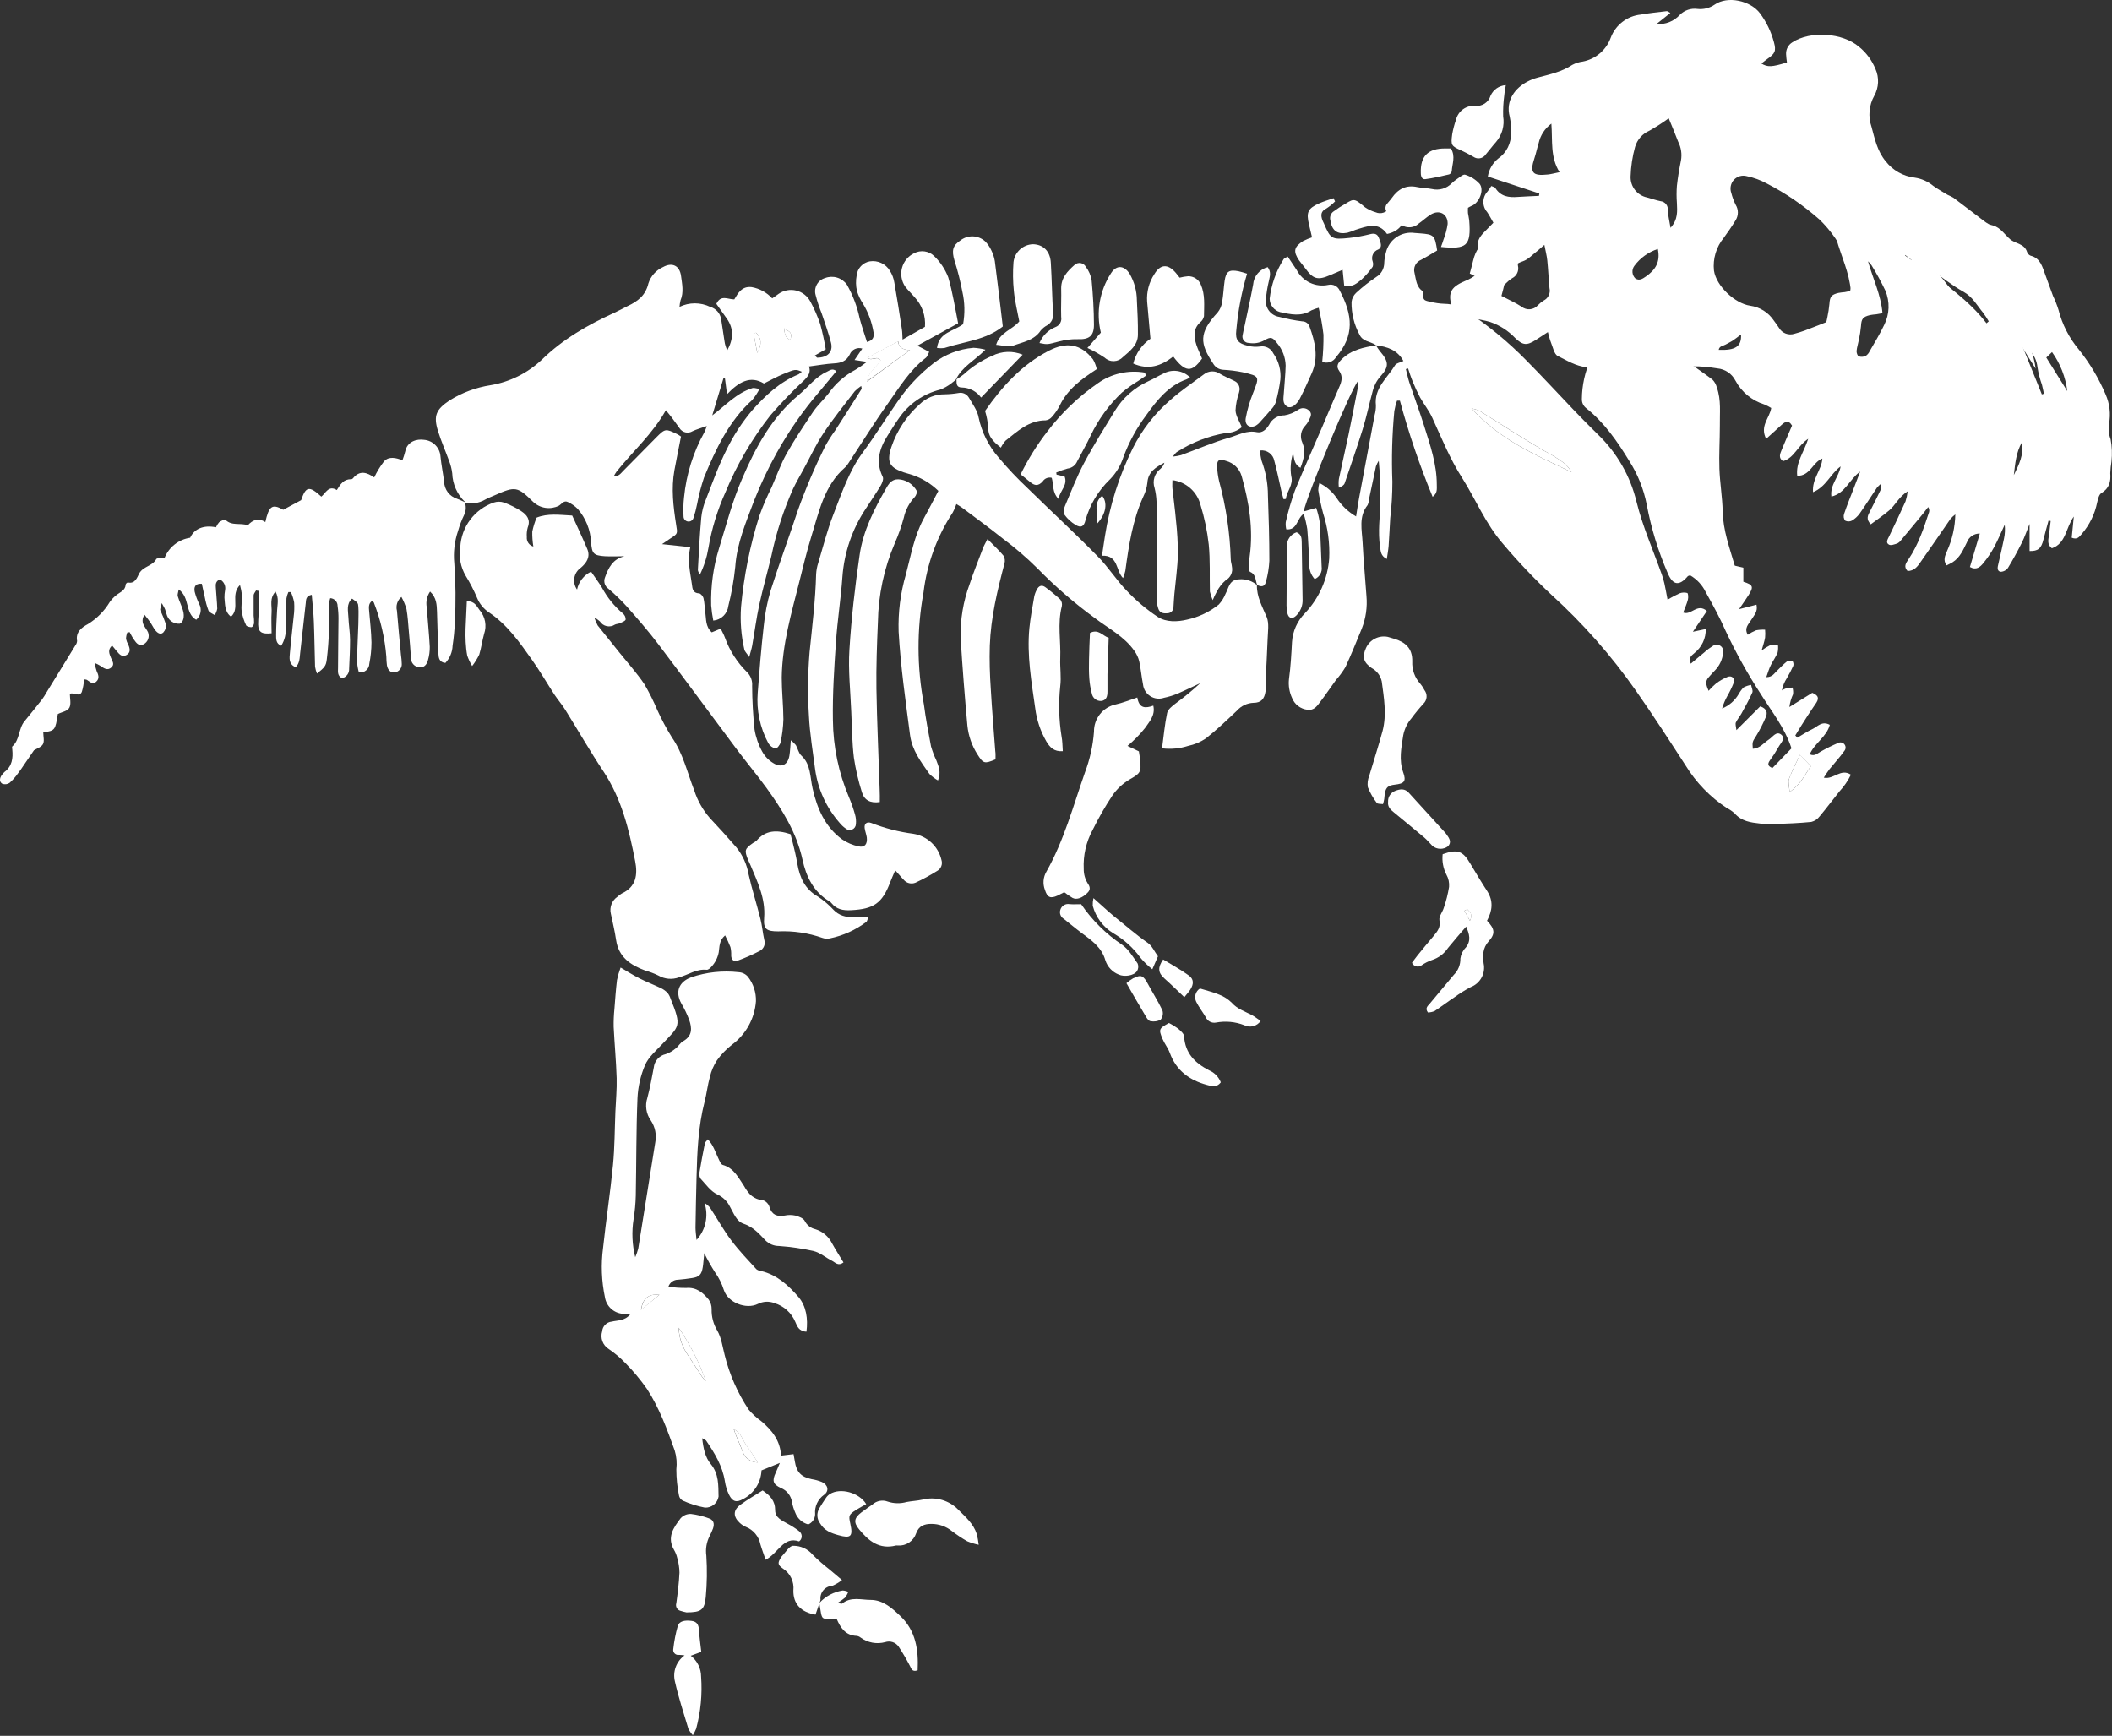<svg width="1578" height="1297" viewBox="0 0 1578 1297" fill="none" xmlns="http://www.w3.org/2000/svg">
<rect x="0" y="0" width="1578" height="1297" fill="#333333" stroke="none"/>
<path d="M1028.25 258.076L1027.58 257.608C1023.74 254.999 1018.22 255.3 1015.81 250.116C1011.72 242.588 1009.66 234.129 1009.82 225.565C1010.13 223.015 1011.31 220.65 1013.17 218.875C1017.86 214.53 1022.88 210.56 1028.19 207.001C1030.02 205.93 1031.55 204.397 1032.61 202.555C1033.67 200.713 1034.23 198.625 1034.24 196.499C1034.36 193.839 1034.79 191.201 1035.51 188.639C1036.62 183.968 1039.43 179.88 1043.4 177.181C1047.37 174.481 1052.2 173.366 1056.95 174.055L1060.93 174.356C1071.44 175.159 1072.01 175.728 1073.78 187.167C1069.9 189.441 1065.92 191.95 1061.74 194.158C1059.86 194.908 1058.32 196.328 1057.42 198.144C1056.53 199.959 1056.34 202.042 1056.89 203.991C1058.06 209.008 1058.16 214.627 1063.34 217.805L1063.14 217.571C1063.14 223.893 1063.31 224.428 1068.33 225.398C1071.94 226.344 1075.66 226.882 1079.4 227.003C1085.53 227.085 1091.47 229.15 1096.32 232.89C1112.17 243.369 1126.87 255.488 1140.18 269.047C1152.22 281.155 1163.79 293.765 1175.6 306.107C1181.55 312.262 1187.47 318.416 1193.63 324.37C1207.98 338.055 1218.09 355.592 1222.73 374.876C1227.31 393.44 1235.21 411.167 1241.63 429.262C1242.4 431.453 1243.05 433.687 1243.57 435.952C1244.37 439.564 1245.01 443.176 1245.94 448.06C1248.81 446.331 1251.76 444.768 1254.81 443.377C1256.67 442.646 1258.73 442.54 1260.66 443.076C1261.36 443.31 1261.56 446.421 1261.13 448.06C1260.26 451.405 1258.82 454.448 1257.62 457.659C1263.57 460.134 1268.12 450.267 1275.31 456.522L1264.84 472.042L1274.47 470.002C1274.55 473.413 1273.84 476.796 1272.39 479.888C1270.95 482.98 1268.81 485.697 1266.15 487.829C1264.04 489.769 1261.26 491.174 1263.3 495.89C1266.85 492.913 1269.99 490.171 1273.34 487.495C1275.3 485.69 1277.43 484.078 1279.69 482.678C1280.52 482.069 1281.51 481.73 1282.54 481.71C1283.56 481.69 1284.57 481.989 1285.42 482.565C1286.27 483.142 1286.91 483.968 1287.27 484.929C1287.63 485.89 1287.68 486.938 1287.42 487.93C1286.92 492.771 1284.81 497.306 1281.43 500.807C1279.76 502.513 1278.09 504.352 1276.58 506.125C1273.94 508.968 1274.68 511.778 1276.58 516.16C1278.29 514.224 1280.13 512.413 1282.1 510.741C1284.82 508.66 1287.8 506.95 1290.97 505.657C1294.14 504.587 1296.42 506.961 1295.35 510.172C1293.99 513.636 1292.37 516.991 1290.5 520.207C1288.89 523.113 1287.61 526.186 1286.68 529.371C1291.85 527.279 1296.17 523.54 1298.99 518.735C1300 516.867 1301.26 515.145 1302.74 513.617C1304.49 512.691 1306.37 512.058 1308.33 511.744C1308.69 513.684 1309.9 515.992 1309.26 517.464C1306.92 522.816 1303.98 527.933 1301.17 533.084C1299.9 535.392 1298.06 537.466 1296.99 539.774C1296.45 540.911 1296.99 542.55 1297.39 545.527L1315.18 527.766C1320.17 529.472 1320.74 532.582 1319.33 535.827C1317.28 540.695 1314.86 545.402 1312.11 549.908C1309.43 554.223 1309.16 554.056 1309.63 559.474C1314.92 559.207 1317.89 554.992 1321.77 552.45C1324.68 550.544 1327.29 545.761 1331.1 549.105C1334.28 552.082 1330.17 555.461 1328.73 558.337C1326.78 561.814 1324.61 565.166 1322.24 568.371C1320.94 570.378 1320.27 572.285 1324.28 573.857L1338.53 559.14C1333.45 543.486 1323.51 531.445 1315.45 518.367C1305.69 503.378 1296.99 487.731 1289.39 471.54C1285.01 461.506 1279.73 451.94 1274.44 442.407C1271.91 437.154 1267.85 432.784 1262.8 429.864C1261.96 430.199 1261.33 430.232 1261.03 430.567C1254.64 438.025 1249.92 437.457 1246.01 428.125C1238.89 411.697 1233.63 394.519 1230.35 376.916C1228.08 365.359 1223.65 354.331 1217.31 344.405C1208.38 329.755 1198.68 315.707 1185.06 304.903C1184.03 304.09 1183.2 303.04 1182.65 301.841C1182.11 300.642 1181.85 299.329 1181.92 298.013C1182 287.939 1184.19 277.993 1188.34 268.813C1197.88 269.816 1206.67 271.021 1215.54 271.455C1218.25 271.455 1220.99 269.482 1223.8 268.646C1229.65 266.94 1235.47 265.1 1241.43 263.896C1244.21 263.41 1247.06 263.516 1249.8 264.208C1252.54 264.899 1255.1 266.161 1257.32 267.91C1264.71 273.128 1272.23 278.145 1279.43 283.597C1281.07 285.245 1282.23 287.318 1282.77 289.584C1286.12 298.916 1284.84 308.649 1285.01 318.215C1285.01 328.885 1284.31 339.555 1284.68 350.225C1285.04 360.895 1286.88 371.498 1287.12 382.134C1287.42 396.316 1292.27 409.26 1296.15 422.639L1302.57 424.178V434.681C1309.76 436.922 1310.4 438.36 1306.62 444.414C1304.68 447.491 1302.54 450.468 1299.36 455.151L1312.37 451.806C1313.58 456.957 1310.47 459.8 1308.49 463.111C1306.52 466.423 1302.97 469.165 1305.85 474.283C1307.81 472.956 1309.91 471.835 1312.11 470.938C1314.31 470.536 1316.56 470.39 1318.8 470.503C1319 472.471 1319 474.455 1318.8 476.423C1318.33 479.233 1317.36 481.942 1316.22 486.023C1318.22 484.504 1320.36 483.182 1322.61 482.076C1324.51 481.703 1326.46 481.568 1328.4 481.675C1328.66 483.647 1328.58 485.65 1328.16 487.595C1326.86 490.773 1324.82 493.582 1323.21 496.726C1321.6 499.87 1321 502.479 1319.7 505.958C1324.21 505.958 1325.59 503.182 1327.56 501.342C1330.1 498.967 1332.41 496.325 1335.15 494.218C1335.81 493.919 1336.53 493.764 1337.26 493.764C1337.99 493.764 1338.7 493.919 1339.37 494.218C1339.94 494.452 1340.27 496.76 1339.83 497.563C1338.39 500.721 1336.78 503.802 1335.02 506.794C1333.22 509.545 1331.98 512.626 1331.37 515.858C1332.3 515.255 1333.3 514.761 1334.35 514.387C1335.97 514.063 1337.62 513.84 1339.27 513.718C1339.75 515.344 1339.9 517.05 1339.7 518.735C1338.31 521.756 1337.39 524.97 1336.96 528.268L1354.05 517.665C1357.66 519.203 1359.67 521.009 1357.13 524.99C1355.09 528.1 1352.91 531.111 1350.91 534.255C1347.56 539.305 1344.55 544.289 1341.37 549.507L1342.91 551.179C1346.66 549.005 1350.27 546.563 1354.18 544.724C1358.1 542.884 1361.18 538.402 1367.16 541.58C1364.75 550.644 1355.69 555.293 1352.18 563.588C1355.86 565.361 1357.93 562.819 1360.44 561.515C1364.6 559.156 1368.89 557.035 1373.28 555.16C1374.08 554.734 1375 554.602 1375.89 554.788C1376.77 554.973 1377.56 555.464 1378.12 556.174C1378.68 556.884 1378.97 557.769 1378.94 558.672C1378.91 559.575 1378.57 560.439 1377.97 561.113C1374.62 565.863 1370.54 570.211 1366.86 574.793C1365.46 576.6 1364.29 578.573 1362.65 581.048C1370.14 582.654 1375.26 573.823 1382.92 578.841C1380.71 583.372 1377.85 587.554 1374.42 591.25C1369.4 597.471 1364.65 603.893 1359.54 609.981C1358.01 612.047 1355.81 613.514 1353.32 614.128C1344.32 615.031 1335.29 615.366 1326.25 615.7C1322.5 615.879 1318.75 615.756 1315.02 615.332C1308.09 614.563 1301.2 613.66 1296.15 607.84C1294.41 606.231 1292.45 604.879 1290.33 603.826C1277.78 595.577 1267.2 584.658 1259.36 571.85C1247.15 553.019 1234.97 534.154 1222.09 515.792C1203.83 489.737 1182.73 465.797 1159.17 444.414C1146.29 432.384 1134.14 419.596 1122.78 406.116C1109.9 391.265 1102.71 373.304 1092.51 357.182C1083.34 342.933 1077.12 327.347 1070.1 312.061C1067.69 306.776 1063.88 302.027 1061.07 297.043C1058.97 293.077 1057.08 289.002 1055.41 284.834C1054.11 281.724 1053.11 278.479 1052.07 275.302L1050.4 275.77C1051.27 279.115 1051.9 282.46 1053.01 285.804C1056.65 296.675 1060.67 307.445 1064.11 318.383C1068.59 332.631 1073.51 346.847 1073.51 362.065C1073.51 365.41 1074.11 368.454 1070.4 371.197C1060.72 347.795 1052.55 323.797 1045.95 299.351H1043.81C1042.89 301.892 1042.21 304.512 1041.77 307.178C1040.12 324.72 1039.64 342.352 1040.33 359.958C1040.33 369.046 1039.79 378.126 1038.72 387.151C1038.29 394.075 1038.02 400.999 1037.52 407.922C1037.28 411 1036.68 414.043 1036.18 417.656C1031.53 415.348 1031.63 411.936 1031.13 408.524C1029.39 397.319 1031.13 386.181 1031.33 375.077C1031.56 364.793 1031.15 354.506 1030.13 344.271C1029.26 345.584 1028.57 347 1028.05 348.486C1026.25 356.58 1024.71 364.708 1022.9 372.802C1022.84 374.398 1022.46 375.967 1021.8 377.418C1014.94 386.081 1017.62 395.982 1018.08 405.481C1018.75 418.86 1020.06 432.072 1020.96 445.351C1021.7 453.641 1020.5 461.99 1017.45 469.734C1013.5 479.367 1009.62 489.033 1005.24 498.466C1003.19 501.877 1000.83 505.091 998.182 508.065C994.269 513.484 990.522 519.036 986.475 524.354C984.1 527.465 981.825 531.044 976.875 530.308C974.338 530.028 971.925 529.061 969.897 527.511C967.869 525.961 966.303 523.886 965.368 521.511C963.362 517.153 962.565 512.335 963.06 507.563C964.331 498.332 964.833 488.967 965.335 479.668C965.868 471.587 969.287 463.966 974.968 458.194C985.566 447.052 991.983 432.588 993.131 417.254C993.634 405.788 992.082 394.325 988.549 383.405C987.04 377.754 985.834 372.026 984.936 366.246C984.97 364.444 985.252 362.654 985.773 360.928C990.966 363.45 995.407 367.29 998.65 372.066C1002.36 377.742 1007.34 382.473 1013.2 385.88C1014 380.93 1014.61 376.582 1015.41 372.3C1019.29 351.563 1023.18 330.825 1027.08 310.088C1027.73 307.758 1028.05 305.348 1028.02 302.93C1026.55 289.852 1036.68 282.326 1042.37 272.827C1043.24 271.355 1045.95 270.987 1048.56 269.749C1044.14 261.454 1036.45 259.013 1027.92 257.976L1028.25 258.076ZM1099.43 305.104C1120.77 328.818 1147.8 340.124 1174.16 352.767C1172.68 350.108 1170.72 347.749 1168.37 345.81C1163.47 342.247 1158.28 339.092 1152.85 336.378C1136.86 326.845 1121.21 316.744 1105.35 306.91C1103.44 306.12 1101.46 305.515 1099.43 305.104ZM1337.16 591.818C1345.62 585.831 1348.57 578.74 1352.98 572.519L1344.85 564.023C1341.94 570.278 1338.86 576.064 1336.62 582.118C1335.75 584.293 1336.79 587.437 1337.16 591.818Z" fill="white"/>
<path d="M347.39 375.01C341.576 369.411 338.169 361.77 337.89 353.704C337.517 350.552 336.742 347.46 335.582 344.506C332.873 336.98 329.594 329.621 327.22 321.962C323.674 310.422 325.948 305.874 335.916 299.151C345.248 293.343 355.66 289.486 366.523 287.812C380.861 285.405 394.164 278.806 404.755 268.847C420.544 253.36 439.175 242.758 458.943 233.727C462.288 232.155 465.633 230.382 468.978 228.676C476.504 225.164 482.358 220.749 484.465 211.751C485.33 209.049 486.758 206.56 488.655 204.45C490.552 202.34 492.875 200.656 495.47 199.509C502.16 195.83 507.813 198.339 508.85 206.199C509.653 212.22 510.991 218.341 508.482 224.361C508.075 225.973 507.817 227.619 507.713 229.278C511.285 227.551 515.202 226.655 519.169 226.655C523.137 226.655 527.053 227.551 530.626 229.278C532.698 229.863 534.564 231.02 536.007 232.618C537.451 234.215 538.415 236.188 538.787 238.309C539.624 243.861 540.426 249.38 541.329 255.033C541.641 257.363 542.342 259.625 543.403 261.722C547.886 253.561 548.521 245.634 542.902 237.841C540.259 234.195 537.683 230.482 535.242 227.037C538.587 219.946 543.738 223.692 548.621 223.692C551.465 218.976 554.274 213.658 561.633 214.528C567.524 215.565 572.909 218.516 576.953 222.923C578.693 221.719 580.298 220.648 581.703 219.578C583.61 218.246 585.779 217.337 588.066 216.912C590.353 216.486 592.705 216.555 594.963 217.112C597.221 217.669 599.335 218.703 601.161 220.144C602.987 221.584 604.484 223.399 605.552 225.465C608.449 230.825 610.888 236.419 612.844 242.189C614.531 248.382 615.905 254.655 616.959 260.987L608.83 265.602L610.47 267.241C618.163 267.241 622.645 263.06 620.906 256.103C619.166 249.146 616.29 241.386 613.881 234.061C612.072 229.633 610.575 225.084 609.399 220.448C609.026 219.15 608.913 217.791 609.066 216.449C609.22 215.108 609.636 213.809 610.291 212.629C610.947 211.448 611.829 210.408 612.887 209.569C613.945 208.73 615.158 208.108 616.457 207.738C619.334 206.639 622.493 206.526 625.441 207.416C628.389 208.306 630.958 210.148 632.747 212.655C637.224 220.55 640.451 229.091 642.313 237.974C643.819 243.794 645.892 249.514 647.766 255.535C652.315 254.297 653.118 251.956 652.716 248.611C651.494 240.917 648.79 233.534 644.755 226.87C642.852 223.977 641.355 220.837 640.306 217.538C639.411 213.661 639.331 209.64 640.072 205.731C640.35 203.173 641.448 200.775 643.203 198.893C644.957 197.012 647.274 195.75 649.806 195.295C652.735 194.821 655.738 195.237 658.428 196.49C661.118 197.742 663.369 199.773 664.892 202.319C666.612 205.045 667.751 208.097 668.237 211.283C670.277 222.823 672.083 234.429 673.856 246.002C674.224 248.343 674.157 250.718 674.358 253.728L691.083 244.196C691.415 240.154 690.892 236.088 689.549 232.262C688.207 228.435 686.074 224.934 683.289 221.986C681.048 219.311 678.439 216.936 676.365 214.193C674.969 212.165 674.029 209.859 673.611 207.433C673.192 205.007 673.305 202.519 673.941 200.141C674.576 197.763 675.721 195.551 677.294 193.657C678.868 191.764 680.833 190.234 683.055 189.174C685.468 187.911 688.22 187.447 690.913 187.85C693.607 188.253 696.103 189.501 698.04 191.415C702.616 195.851 706.176 201.226 708.476 207.169C711.821 218.575 713.628 230.583 715.869 241.553L685.43 258.277L694.26 262.927C693.357 264.532 692.889 266.505 691.618 267.442C679.509 276.774 671.749 289.752 663.119 301.893C652.917 316.209 643.685 331.227 634.018 345.944C633.325 347.09 632.494 348.146 631.543 349.088C615.554 362.935 611.841 382.837 605.987 401.568C602.642 412.505 599.966 423.677 597.19 434.815C591.303 458.228 584.379 481.642 584.078 506.293C584.078 516.695 585.282 527.097 585.315 537.5C585.149 543.318 584.432 549.108 583.175 554.792C582.807 556.565 580.465 559.441 579.462 559.274C578.359 559.011 577.318 558.533 576.4 557.867C575.481 557.201 574.703 556.361 574.11 555.394C567.833 543.791 565.067 530.612 566.149 517.464C567.42 500.975 568.725 484.451 570.598 467.995C571.47 458.931 573.206 449.971 575.782 441.237C582.138 421.168 589.53 401.367 596.12 381.332C601.994 364.906 608.84 348.845 616.624 333.234C618.801 329.254 621.237 325.422 623.916 321.761C630.606 311.437 637.196 301.079 643.685 290.688C643.885 290.354 643.685 289.718 643.451 288.38C641.732 289.525 640.13 290.836 638.667 292.294C630.74 302.663 622.444 312.831 615.253 323.701C609.667 332.063 605.419 341.328 600.602 350.192C597.926 355.142 595.083 359.959 592.641 365.009C585.436 381.101 579.985 397.922 576.385 415.181C573.474 427.389 569.996 439.498 567.32 451.739C565.146 461.774 563.807 472.176 562.001 482.411C561.6 484.652 560.864 486.826 559.794 490.907C557.854 487.997 556.449 486.793 556.148 485.321C553.765 474.897 552.931 464.179 553.672 453.512C555.78 430.374 560.378 407.531 567.387 385.379C569.998 378.099 573.047 370.984 576.518 364.073C580.164 355.778 583.208 347.081 587.557 339.221C593.678 328.317 600.669 317.881 607.626 307.546C610.971 302.729 615.353 298.682 618.899 294.167C624.129 286.68 631.065 280.546 639.136 276.272C642.121 274.507 644.982 272.541 647.699 270.385L638.467 268.981L644.287 260.451C642.456 259.862 640.471 259.986 638.728 260.799C636.985 261.611 635.613 263.052 634.888 264.833C632.379 269.951 628.398 271.222 623.147 271.523C617.092 271.857 611.072 272.961 604.415 273.83C605.92 277.878 604.148 280.754 601.07 283.865C592.086 292.212 583.576 301.056 575.582 310.356C561.876 327.807 550.622 347.05 542.132 367.551C536.082 380.929 531.766 395.024 529.288 409.495C528.142 416.39 526.001 423.082 522.932 429.363C522.397 428.159 521.36 426.921 521.427 425.717C522.13 412.672 522.798 399.594 523.969 386.583C524.466 382.078 525.592 377.664 527.314 373.472C532.265 360.828 536.814 347.917 542.935 335.843C548.068 325.289 554.507 315.423 562.102 306.476C571.768 295.572 582.573 285.37 596.588 279.717C597.498 279.16 598.34 278.497 599.097 277.744C594.38 275.804 594.313 275.704 585.115 279.517C580.465 281.423 576.017 283.932 570.765 286.541C560.529 280.353 551.933 285.437 543.203 294.568C542.534 289.384 542.099 286.106 541.664 282.828L540.56 282.56C537.75 291.859 534.952 301.135 532.164 310.389C542.199 302.93 550.194 293.665 562.269 289.952C563.373 289.618 564.744 290.22 567.487 290.554C565.986 293.533 564.145 296.328 562.001 298.883C544.474 314.804 534.74 335.675 526.01 356.815C523.822 363.379 522.078 370.084 520.792 376.883C520.14 380.284 519.257 383.637 518.149 386.918C517.909 387.796 517.361 388.558 516.604 389.064C515.847 389.57 514.933 389.786 514.03 389.672C513.126 389.559 512.294 389.122 511.687 388.444C511.08 387.766 510.737 386.891 510.723 385.981C510.427 381.174 510.55 376.351 511.091 371.565C512.761 354.494 517.931 337.95 526.277 322.965C526.972 321.453 527.575 319.901 528.083 318.316C523.802 319.855 520.524 320.724 517.48 322.163C516.681 322.658 515.793 322.99 514.865 323.14C513.938 323.29 512.99 323.256 512.076 323.038C511.162 322.82 510.3 322.424 509.54 321.872C508.779 321.32 508.136 320.623 507.646 319.821C505.739 317.246 503.933 314.603 501.993 312.061C500.622 310.255 499.15 308.549 497.511 306.509C487.476 324.37 472.758 337.248 460.716 352.333C459.964 353.402 459.283 354.519 458.676 355.677C462.389 356.079 463.827 353.67 465.533 351.965C473.795 343.603 481.957 335.241 490.319 326.845C497.009 320.156 497.277 320.156 506.04 324.404C507.001 324.938 507.928 325.53 508.817 326.176C507.144 334.672 505.472 342.9 503.9 351.329C501.424 364.976 503.063 378.522 505.171 392.002C506.241 398.691 506.609 398.691 500.923 402.304C499.217 403.407 497.578 404.611 494.634 406.585L515.774 408.826C513.366 418.86 515.774 427.791 516.978 436.688C517.38 440.033 517.681 443.11 522.297 443.377C523.534 443.377 525.307 445.585 525.642 447.057C526.444 450.402 526.444 453.913 526.946 457.325C527.716 462.476 526.946 468.095 531.796 472.477L538.486 469.701C539.657 472.176 540.861 474.216 541.631 476.39C545.157 486.222 550.876 495.121 558.355 502.413C559.637 503.732 560.623 505.309 561.246 507.04C561.869 508.77 562.115 510.614 561.968 512.447C562.017 523.364 562.619 534.27 563.774 545.126C564.729 550.923 566.675 556.512 569.527 561.649C571.48 565.141 574.303 568.067 577.723 570.145C583.81 573.991 588.727 571.483 589.831 564.459C590.366 561.114 590.467 557.769 590.868 553.12C592.254 554.16 593.512 555.361 594.614 556.699C596.086 559.207 596.621 562.586 598.628 564.459C605.987 571.148 605.151 580.647 607.158 589.21C610.503 604.027 616.39 617.808 629.201 627.173C632.921 629.706 637.104 631.48 641.511 632.391C646.093 633.461 648.201 630.652 647.632 625.702C647.264 623.327 646.327 621.019 646.026 618.678C645.625 615.333 647.766 613.694 651.044 614.931C661.137 618.879 671.673 621.586 682.419 622.992C687.481 623.793 692.188 626.091 695.932 629.59C699.676 633.089 702.286 637.63 703.426 642.626C703.919 644.167 703.855 645.833 703.243 647.332C702.631 648.83 701.512 650.065 700.081 650.821C694.89 654.058 689.506 656.973 683.958 659.551C682.444 660.164 680.774 660.277 679.192 659.874C677.609 659.471 676.197 658.572 675.161 657.31C673.321 655.47 671.816 653.43 668.872 650.286C667.267 654.065 666.096 656.574 665.126 659.149C659.105 675.037 652.75 679.218 635.891 680.088C629.77 680.422 624.953 679.452 621.106 674.636C620.77 674.221 620.362 673.87 619.902 673.599C607.86 666.575 602.308 654.935 599.565 642.225C595.183 622.156 584.58 605.198 572.805 588.875C565.48 578.841 557.385 569.141 549.893 559.107C530.525 533.218 511.426 507.129 491.891 481.374C484.499 471.574 476.371 462.309 468.242 453.077C463.997 448.403 459.449 444.012 454.629 439.932C453.288 439.036 452.297 437.705 451.822 436.164C451.347 434.623 451.417 432.966 452.019 431.47C454.595 424.312 457.773 417.656 466.603 415.616C461.753 415.616 456.87 415.883 452.019 415.616C443.323 415.047 442.286 413.609 441.617 405.013C441.142 395.841 437.609 387.091 431.582 380.161C429.509 378.105 427.1 376.419 424.457 375.177C421.313 373.505 419.741 376.582 417.533 377.887C414.439 379.407 410.957 379.952 407.547 379.45C404.136 378.949 400.958 377.424 398.433 375.077C386.726 363.471 385.054 363.17 369.7 370.026C367.259 371.13 364.716 372 362.341 373.371C357.648 376.05 352.11 376.84 346.854 375.579L347.39 375.01ZM679.911 261.589C675.662 261.354 671.448 260.451 671.147 255.1L648.1 267.375C651.813 270.285 655.225 265.301 658.135 269.349C655.125 274.433 649.003 277.71 647.833 285.102L679.911 261.589ZM564.945 248.611L563.005 248.912C563.841 253.294 564.677 257.709 565.781 263.629C569.628 256.906 568.658 252.558 564.945 248.611ZM585.75 245.266C586.754 251.454 586.754 251.454 590.534 254.297C591.571 248.711 591.571 248.711 585.75 245.333V245.266Z" fill="white"/>
<path d="M470.818 982.122C468.51 981.921 466.904 981.921 465.366 981.653C462.07 981.406 458.955 980.053 456.526 977.812C454.097 975.572 452.497 972.576 451.986 969.311C449.436 957.215 448.961 944.774 450.581 932.518C452.789 911.814 455.966 891.21 458.007 870.506C459.311 857.127 459.245 843.748 459.813 830.369C460.148 822.107 460.984 813.812 460.75 805.551C460.348 792.774 459.144 779.996 458.509 767.219C458.437 762.752 458.627 758.285 459.077 753.84C459.612 746.682 460.148 739.491 460.984 732.333C461.651 729.137 462.557 725.995 463.693 722.935C468.878 725.945 473.26 728.754 477.909 731.096C483.094 733.705 488.58 735.812 493.831 738.32C495.667 739.203 497.331 740.403 498.748 741.866C499.748 743.121 500.507 744.55 500.989 746.08C509.586 767.454 507.679 766.45 494.567 780.364C490.018 785.214 484.532 789.897 481.99 795.717C478.639 803.564 476.713 811.945 476.304 820.468C475.3 844.751 475.501 869.068 475.033 893.351C474.886 899.235 474.339 905.102 473.394 910.911C471.893 920.386 472.314 930.066 474.631 939.375C475.537 937.293 476.286 935.147 476.872 932.953C481.154 906.596 485.38 880.217 489.55 853.816C490.133 850.946 490.138 847.988 489.563 845.117C488.989 842.245 487.847 839.517 486.205 837.092C484.513 834.692 483.403 831.932 482.962 829.03C482.521 826.127 482.761 823.162 483.663 820.368C485.67 812.909 487.008 805.25 488.479 797.657C488.72 795.256 489.713 792.993 491.317 791.191C492.921 789.389 495.054 788.14 497.41 787.623C500.118 786.695 502.626 785.266 504.803 783.408C506.91 781.803 508.148 779.16 510.556 777.889C517.447 773.942 517.045 768.089 514.938 762.035C513.348 757.791 511.39 753.695 509.084 749.793C504.334 741.23 507.044 733.738 516.376 730.226C527.802 726.348 539.944 725.046 551.933 726.413C553.243 726.478 554.526 726.808 555.704 727.383C556.883 727.958 557.933 728.766 558.79 729.758C562.882 735 565.012 741.507 564.811 748.154C564.332 754.57 562.466 760.806 559.342 766.431C556.217 772.056 551.909 776.935 546.715 780.732C542.527 784.022 538.823 787.884 535.71 792.205C533.255 795.974 531.467 800.138 530.425 804.514C528.719 810.635 528.017 817.057 526.444 823.211C521.661 841.741 520.892 860.673 520.424 879.671C520.123 892.214 519.821 904.757 519.654 917.3C519.654 919.875 520.056 922.417 520.424 926.464C523.778 922.801 526.097 918.312 527.143 913.457C528.189 908.602 527.925 903.556 526.378 898.836C527.871 899.751 529.223 900.878 530.391 902.181C535.777 910.376 540.426 918.905 546.447 926.899C552.468 934.893 558.79 941.315 565.179 948.373C566.259 949.155 567.53 949.629 568.858 949.744C580.699 952.554 589.363 960.715 596.688 969.211C602.341 975.9 603.846 985.332 602.542 994.999C596.822 994.765 595.584 990.852 594.18 987.641C592.774 984.31 590.652 981.33 587.964 978.914C585.275 976.497 582.087 974.703 578.626 973.659C576.641 972.887 574.517 972.541 572.39 972.645C570.263 972.749 568.182 973.3 566.283 974.261C557.318 978.677 543.838 973.158 540.828 963.892C539.337 959.1 537.078 954.581 534.138 950.513C531.219 945.94 528.562 941.205 526.177 936.332C525.675 941.014 525.541 943.958 525.073 946.868C524.203 952.42 522.364 954.193 516.911 954.962C513.566 955.464 510.021 955.965 506.575 956.2C504.987 956.193 503.437 956.692 502.15 957.624C500.864 958.556 499.907 959.872 499.417 961.384C503.844 962.058 508.319 962.371 512.797 962.321C520.424 961.718 525.307 965.899 529.522 971.05C531.007 973.174 531.769 975.718 531.696 978.308C531.568 983.871 533.018 989.356 535.877 994.129C538.988 999.481 539.824 1006.2 541.43 1012.39C545.004 1026.94 551.07 1040.76 559.359 1053.23C562.114 1056.49 565.272 1059.39 568.758 1061.86C576.686 1068.55 583.007 1076.31 583.543 1087.62L592.908 1086.51C593.31 1088.75 593.611 1090.29 593.845 1091.83C595.116 1099.96 598.595 1103.54 606.456 1105.21C609.086 1105.61 611.658 1106.33 614.115 1107.35C618.665 1109.42 619.668 1114.04 615.721 1116.88C613.428 1118.49 611.601 1120.68 610.426 1123.22C609.251 1125.77 608.77 1128.58 609.031 1131.37C609.001 1133 608.502 1134.59 607.595 1135.95C606.688 1137.3 605.41 1138.37 603.913 1139.03C601.701 1138.45 599.66 1137.36 597.965 1135.82C596.27 1134.29 594.971 1132.37 594.18 1130.23C593.102 1127.78 592.295 1125.22 591.771 1122.6C591.48 1120.22 590.553 1117.96 589.087 1116.06C587.622 1114.16 585.672 1112.69 583.442 1111.8C577.455 1109.02 576.752 1106.41 579.629 1100.29C580.666 1098.02 581.569 1095.71 582.673 1093.07L568.959 1098.65C568.765 1103.14 567.377 1107.5 564.937 1111.28C562.496 1115.05 559.093 1118.11 555.077 1120.13C550.194 1122.9 547.217 1121.97 544.674 1116.78C543.156 1113.61 542.119 1110.23 541.597 1106.75C539.791 1095.31 533.971 1085.81 527.649 1076.48C527.281 1075.94 526.444 1075.71 524.638 1074.6C525.508 1082.26 526.879 1088.89 531.06 1093.9C537.182 1101.3 536.68 1109.79 536.881 1118.22C536.495 1120.62 535.236 1122.78 533.345 1124.3C531.454 1125.82 529.067 1126.59 526.645 1126.45C520.952 1125.36 515.406 1123.61 510.121 1121.23C509.415 1120.85 508.801 1120.32 508.321 1119.68C507.842 1119.04 507.508 1118.3 507.345 1117.52C506.019 1111.07 505.346 1104.5 505.338 1097.92C505.906 1093.17 505.484 1088.35 504.1 1083.77C498.447 1067.92 492.627 1052.03 483.428 1037.85C478.534 1030.86 473.05 1024.3 467.038 1018.25C463.336 1014.39 459.232 1010.93 454.796 1007.94C452.643 1006.6 450.995 1004.58 450.112 1002.2C449.228 999.825 449.158 997.221 449.912 994.798C450.046 992.937 450.835 991.183 452.139 989.848C453.444 988.513 455.179 987.684 457.037 987.507C461.486 986.403 466.67 987.072 470.818 982.122ZM507.077 992.156C507.288 998.688 509.227 1005.05 512.697 1010.59C516.677 1016.51 520.457 1022.56 524.371 1028.51C525.3 1029.76 526.305 1030.94 527.381 1032.06C522.425 1017.92 515.62 1004.51 507.144 992.156H507.077ZM566.249 1092.77C563.373 1088.42 560.563 1083.97 557.519 1079.72C554.475 1075.47 553.572 1070.22 548.253 1067.98C550.06 1073.53 552.635 1078.69 554.642 1084.04C555.372 1086.56 556.909 1088.78 559.016 1090.35C561.124 1091.92 563.688 1092.76 566.316 1092.73L566.249 1092.77ZM492.661 967.471C484.365 966.602 480.351 970.114 478.913 978.643L492.661 967.471Z" fill="white"/>
<path d="M400.942 386.751C409.371 383.406 417.901 384.71 427.534 385.212C431.18 393.239 435.161 401.635 438.773 410.164C441.249 416.017 438.372 420.466 433.99 424.179C432.716 425.051 431.63 426.17 430.795 427.468C429.96 428.767 429.393 430.22 429.128 431.741C428.864 433.262 428.906 434.82 429.252 436.325C429.599 437.829 430.243 439.249 431.147 440.501C431.76 437.622 433.022 434.921 434.836 432.602C436.651 430.284 438.969 428.41 441.617 427.122C444.46 431.303 447.337 435.116 449.778 439.13C453.716 446.446 458.992 452.959 465.332 458.329C466.018 458.869 466.568 459.561 466.94 460.351C467.311 461.14 467.494 462.005 467.473 462.878C467.139 464.082 464.831 464.885 463.292 465.587C461.753 466.289 460.583 466.089 459.445 466.691C458.552 467.279 457.55 467.684 456.499 467.882C455.447 468.079 454.367 468.066 453.321 467.841C452.275 467.617 451.284 467.187 450.406 466.576C449.528 465.965 448.78 465.185 448.206 464.283C446.951 463.158 445.57 462.182 444.092 461.373C444.708 463.438 445.537 465.433 446.567 467.326C451.852 474.016 457.304 480.706 462.656 487.395C468.978 495.255 475.769 502.814 481.422 511.143C485.055 517.373 488.284 523.831 491.088 530.476C494.274 537.535 497.928 544.374 502.026 550.946C510.422 563.087 513.533 577.303 518.751 590.682C521.209 598.286 525.193 605.308 530.458 611.319C537.148 618.41 543.838 625.835 550.26 633.227C554.941 639.036 558.061 645.944 559.325 653.296C561.801 664.468 565.38 675.405 568.156 686.543C569.461 691.694 569.862 697.079 571.033 702.264C571.542 703.809 571.485 705.485 570.873 706.992C570.26 708.5 569.131 709.74 567.688 710.492C562.279 713.307 556.692 715.765 550.963 717.85C548.354 718.787 546.414 717.148 546.313 714.004C546.428 711.869 546.236 709.729 545.745 707.649C544.58 704.668 543.251 701.753 541.764 698.919C537.081 702.933 537.683 707.615 537.014 711.529C536.275 715.47 534.458 719.129 531.763 722.098C530.826 723.235 529.154 724.741 527.983 724.607C520.323 723.804 514.202 728.453 507.311 730.259C504.81 731.173 502.139 731.527 499.486 731.296C496.833 731.065 494.263 730.254 491.958 728.922C488.85 727.388 485.601 726.156 482.258 725.242C471.186 721.162 462.188 715.208 460.315 702.297C459.345 695.608 457.739 689.219 456.401 682.697C455.847 680.331 456.023 677.853 456.907 675.589C457.791 673.326 459.341 671.384 461.352 670.02C462.328 669.113 463.392 668.306 464.53 667.612C475.401 662.628 476.538 653.53 474.564 643.395C470.015 619.982 464.53 597.037 450.949 576.5C440.914 561.415 431.883 545.628 422.283 530.242C419.875 526.395 416.864 522.95 414.355 519.17C408.669 510.474 403.484 501.443 397.463 492.981C388.198 479.936 379.033 466.691 365.352 457.593C361.329 454.906 358.206 451.072 356.387 446.589C353.99 440.917 351.161 435.438 347.925 430.199C344.124 423.704 342.705 416.087 343.911 408.659C344.311 401.281 346.898 394.19 351.342 388.287C355.785 382.385 361.885 377.937 368.864 375.512C371.378 374.643 374.111 374.643 376.624 375.512C381.133 377.164 385.442 379.318 389.469 381.934C393.617 384.677 396.594 388.289 394.319 394.076C393.659 396.4 393.422 398.825 393.617 401.233C393.457 402.807 393.861 404.385 394.755 405.689C395.649 406.994 396.976 407.939 398.5 408.358C397.887 404.678 397.618 400.949 397.698 397.22C398.441 393.634 399.527 390.128 400.942 386.751Z" fill="white"/>
<path d="M347.055 374.709C347.722 376.305 348.043 378.025 347.997 379.755C347.951 381.484 347.539 383.185 346.787 384.743C344.917 388.591 343.395 392.599 342.238 396.718C339.581 404.484 338.623 412.731 339.428 420.9C340.499 435.527 340.633 450.207 339.83 464.851C339.606 470.731 339.047 476.594 338.157 482.411C337.996 487.227 336.081 491.818 332.772 495.322C328.156 494.887 327.721 491.509 327.554 488.365C327.086 477.962 326.851 467.56 326.517 457.158C326.316 451.906 326.216 446.588 321.332 442.006C319.001 445.394 318.099 449.564 318.824 453.612C319.559 463.479 320.563 473.347 321.098 483.214C321.157 486.607 320.706 489.989 319.76 493.248C318.89 496.593 316.75 499.235 312.836 498.499C311.229 498.272 309.759 497.468 308.7 496.237C307.642 495.007 307.067 493.433 307.083 491.81C306.648 485.12 306.079 478.431 305.477 471.741C304.975 466.155 304.674 460.536 303.704 455.017C302.766 451.893 301.499 448.877 299.925 446.02C298.44 447.237 297.336 448.855 296.743 450.681C296.15 452.507 296.093 454.464 296.58 456.322C297.449 467.259 298.553 478.163 299.557 489.067C299.919 491.449 300.131 493.85 300.192 496.258C300.227 497.758 299.702 499.216 298.718 500.348C297.734 501.481 296.363 502.205 294.874 502.379C291.529 502.814 289.622 500.239 289.087 496.994C288.823 494.874 288.678 492.742 288.652 490.606C287.552 476.787 284.418 463.206 279.353 450.301C279.353 449.9 278.584 449.699 277.781 449.13C275.139 451.204 275.607 454.081 275.841 456.89C276.477 464.617 277.413 472.31 277.547 480.036C277.53 485.361 276.992 490.671 275.941 495.89C275.922 496.854 275.694 497.801 275.275 498.668C274.855 499.535 274.253 500.302 273.51 500.915C272.766 501.528 271.899 501.973 270.968 502.22C270.037 502.467 269.064 502.51 268.114 502.346C267.403 499.72 266.944 497.032 266.743 494.318C266.91 484.953 267.445 475.621 267.746 466.256C267.746 462.008 268.047 457.726 267.746 453.445C267.546 450.334 267.245 450.368 263.063 447.291C258.581 451.271 260.153 456.522 260.32 461.305C260.555 466.858 261.525 472.41 261.558 478.029C261.558 485.22 261.19 492.412 260.856 499.637C260.955 501.248 260.483 502.842 259.522 504.139C258.561 505.436 257.174 506.353 255.604 506.727C251.992 505.055 252.527 501.911 252.56 499.101C252.56 486.826 252.861 474.517 252.895 462.309C252.923 459.108 252.699 455.909 252.226 452.743C252.244 451.248 251.677 449.806 250.645 448.725C249.614 447.643 248.2 447.009 246.707 446.956C246.124 448.83 245.732 450.757 245.536 452.709C245.536 458.864 246.038 465.018 245.803 471.139C245.569 478.33 245.034 485.555 244.164 492.679C243.562 497.663 242.492 498.7 236.839 503.282C236.163 501.638 235.68 499.921 235.401 498.165C235.033 486.96 234.966 475.721 234.497 464.483C234.263 457.793 233.494 451.371 232.925 444.414C228.41 445.284 228.711 448.194 228.443 450.669C227.038 463.145 225.7 475.588 224.262 488.064C223.861 491.676 223.961 495.556 220.917 498.533C215.431 496.191 216.301 491.643 216.635 487.595C217.405 478.531 218.576 469.533 219.445 460.503C219.906 457.055 220.018 453.57 219.78 450.1C219.272 447.449 218.452 444.867 217.338 442.407H215.465C214.788 443.901 214.305 445.474 214.026 447.09C213.725 454.315 213.725 461.54 213.458 468.764C213.869 473.578 212.694 478.394 210.113 482.478C205.999 480.872 206.333 477.227 206.3 474.317C206.3 468.196 206.734 462.075 207.035 455.954C207.236 451.572 208.608 447.09 205.865 442.04C201.148 447.124 203.256 452.576 202.921 457.492C202.587 462.409 202.921 468.062 202.921 473.179C195.495 473.949 193.087 472.377 192.886 466.691C192.886 461.874 193.488 457.091 193.589 452.275C193.589 448.662 193.288 445.083 193.121 441.471L191.314 441.203C190.679 442.374 189.575 443.545 189.508 444.749C189.508 449.799 189.508 454.783 189.508 459.934C189.751 461.786 189.862 463.652 189.842 465.52C189.842 466.657 188.739 468.463 187.936 468.597C187.133 468.731 184.357 468.162 183.922 467.259C182.312 463.947 181.185 460.422 180.577 456.79C180.075 452.843 180.911 448.796 180.811 444.782C180.503 442.184 179.999 439.612 179.306 437.089C171.847 444.648 179.64 454.281 172.616 460.77C167.766 457.158 168.234 451.639 167.699 446.588C167.673 444.727 167.83 442.867 168.167 441.036C168.495 439.452 168.297 437.804 167.603 436.343C166.908 434.882 165.756 433.688 164.321 432.942C161.344 434.012 160.976 436.487 161.243 438.828C161.511 444.18 162.18 449.465 162.314 454.816C161.994 456.514 161.358 458.136 160.44 459.6C158.835 458.496 156.46 457.76 155.791 456.255C154.554 453.004 153.624 449.645 153.015 446.221C152.212 442.876 151.543 439.531 150.807 436.186C145.522 435.818 144.853 438.929 145.488 442.273C146.311 445.373 147.432 448.386 148.833 451.271C149.878 453.196 150.226 455.422 149.817 457.574C149.409 459.726 148.27 461.67 146.592 463.078C137.996 458.128 142.077 446.354 133.514 440.434C133.146 442.742 132.443 444.28 132.811 445.451C133.882 449.03 135.621 452.408 136.691 455.987C138.163 460.871 136.892 465.118 134.183 466.022C132.195 466.155 130.217 465.649 128.538 464.578C126.859 463.506 125.567 461.926 124.85 460.068C124.248 458.596 123.98 456.991 123.412 455.485C122.843 453.98 122.275 453.245 120.87 450.602C120.268 453.479 119.431 454.95 119.799 456.021C121.38 459.394 122.765 462.856 123.947 466.389C124.101 467.508 124.004 468.647 123.663 469.723C123.322 470.799 122.744 471.786 121.974 472.611C119.833 474.584 117.458 472.811 115.919 470.771C114.381 468.731 113.745 467.092 112.574 465.353C111.404 463.613 109.865 461.74 108.025 459.365C107.11 460.543 106.591 461.979 106.543 463.469C106.495 464.96 106.92 466.427 107.758 467.66C108.594 469.333 109.898 470.771 110.634 472.477C111.264 474.117 111.271 475.931 110.655 477.576C110.039 479.222 108.841 480.584 107.289 481.407C103.744 483.046 101.87 480.471 100.198 478.063C98.893 476.223 97.856 474.25 96.853 472.31L95.08 472.644C94.519 474.145 94.203 475.726 94.144 477.327C94.507 478.885 95.093 480.383 95.883 481.775C97.121 484.685 97.79 487.629 94.411 489.469C91.033 491.308 89.059 488.699 87.119 486.425L83.774 482.344C80.229 485.455 81.7 488.498 82.871 491.442C84.042 494.385 85.848 496.292 83.139 498.733C80.429 501.175 77.787 499.469 75.311 497.663C73.824 496.755 72.269 495.962 70.662 495.288C71.028 497.352 71.542 499.386 72.201 501.376C73.539 504.186 74.576 506.928 71.833 509.403C69.09 511.878 67.016 509.169 64.842 507.932C64.179 507.738 63.492 507.636 62.801 507.631C62.629 510.798 62.067 513.932 61.129 516.963C59.289 521.21 55.275 516.963 52.198 518.434C52.198 521.779 53.302 525.993 51.83 528.736C50.358 531.479 46.411 531.88 43.2 533.519C41.293 545.661 41.16 545.861 32.329 547.266C32.329 550.243 33.333 553.789 32.061 556.063C30.79 558.337 27.211 559.408 25.372 560.612L17.611 571.951C16.273 573.924 14.969 575.931 13.497 577.771C11.669 580.39 9.548 582.791 7.175 584.928C6.376 585.475 5.456 585.819 4.494 585.929C3.532 586.04 2.558 585.915 1.656 585.564C-0.652 584.126 -0.318 581.416 1.254 579.209C1.838 578.31 2.548 577.499 3.362 576.801C9.115 572.486 9.784 566.465 9.182 560.077C9.182 559.274 8.814 558.07 9.182 557.735C14.902 552.752 13.765 544.356 18.28 538.938C22.796 533.519 27.111 528 31.493 522.481C32.706 520.784 33.823 519.02 34.838 517.197C42.063 505.557 49.188 493.783 56.312 482.244C57.085 481.292 57.541 480.122 57.617 478.899C56.346 472.209 61.263 468.664 65.611 466.356C72.322 462.244 77.944 456.577 82.001 449.833C83.395 447.877 85.062 446.131 86.952 444.648C89.728 442.374 93.642 441.304 93.909 436.721C93.909 436.186 95.114 435.116 95.549 435.216C101.001 436.42 102.439 431.503 103.978 428.526C106.921 423.074 114.013 423.008 116.755 417.723C117.324 416.753 120.702 417.321 122.843 417.154C124.406 413.123 127.009 409.579 130.388 406.882C133.766 404.185 137.8 402.432 142.077 401.802C145.087 395.112 152.111 392.102 161.377 393.975C161.94 392.603 162.732 391.336 163.718 390.229C165.056 389.192 167.933 387.854 168.401 388.322C173.151 393.239 179.64 390.396 185.126 392.503C188.705 388.489 193.054 386.683 198.238 390.095C200.847 378.656 202.988 375.913 211.618 380.897L224.998 373.706C228.51 363.437 230.952 362.735 240.084 371.063C243.428 368.387 245.536 362.333 251.657 366.146C254.333 361.798 256.842 357.885 262.261 358.119C262.527 358.107 262.789 358.041 263.03 357.926C263.272 357.811 263.488 357.649 263.665 357.45C268.75 351.028 274.269 353.001 279.587 356.714C281.622 352.441 284.099 348.394 286.98 344.639C290.626 340.759 295.81 342.03 300.694 343.87C301.489 341.745 302.171 339.579 302.734 337.381C304.24 329.822 311.297 327.815 316.817 328.618C320.031 328.87 323.047 330.274 325.309 332.573C327.571 334.871 328.926 337.909 329.126 341.127C329.728 347.449 331.066 353.737 331.835 360.059C331.938 362.886 332.913 365.612 334.625 367.863C336.338 370.115 338.705 371.782 341.402 372.635C343.375 373.338 345.249 374.308 347.189 375.144L347.055 374.709Z" fill="white"/>
<path d="M939.11 437.123C938.91 445.92 943.124 453.211 946.402 461.005C948.376 465.788 947.272 471.975 947.105 477.528C946.737 488.432 946.035 499.369 945.533 510.273C945.533 512.38 945.767 514.555 945.533 516.662C944.73 522.214 942.188 525.124 936.669 525.124C934.284 525.202 931.941 525.767 929.784 526.785C927.626 527.803 925.7 529.253 924.125 531.044C916.599 538.169 909.039 545.36 900.911 551.782C896.932 554.44 892.481 556.313 887.799 557.301C881.486 559.321 874.81 559.948 868.231 559.14C869.469 549.942 870.238 541.212 872.044 532.683C872.613 530.041 875.724 527.666 878.166 525.76C884.67 521.022 890.891 515.907 896.797 510.44C891.077 513.083 885.391 515.892 879.57 518.367C876.381 519.672 873.078 520.68 869.703 521.378C868.009 521.962 866.206 522.156 864.427 521.944C862.648 521.732 860.94 521.121 859.431 520.156C857.922 519.191 856.651 517.897 855.713 516.37C854.775 514.844 854.195 513.126 854.015 511.344C852.878 505.624 852.409 499.737 851.172 494.051C850.467 491.27 849.241 488.648 847.559 486.325C840.033 475.554 828.292 469.601 818.157 461.908C802.824 450.747 788.457 438.316 775.208 424.747C767.061 416.65 758.341 409.149 749.117 402.304C739.317 394.443 729.048 387.018 719.013 379.459C717.575 378.389 715.969 377.519 714.564 376.616C713.879 378.799 712.971 380.906 711.855 382.904C700.062 400.852 692.586 421.287 690.012 442.608C684.958 470.261 685.049 498.608 690.28 526.228C691.651 536.797 693.625 547.3 695.632 557.769C696.677 561.338 698.008 564.816 699.612 568.171C701.285 572.62 703.325 577.035 700.816 583.123C698.456 581.806 696.294 580.162 694.394 578.239C688.139 569.309 681.483 560.679 679.944 549.206C676.599 523.519 672.886 497.864 671.414 471.975C670.952 457.53 672.781 443.102 676.833 429.229C680.58 415.081 683.055 400.497 690.213 387.386C693.892 380.696 697.371 373.84 701.118 366.782C694.962 360.751 687.378 356.379 679.074 354.072C677.803 353.637 676.465 353.37 675.228 352.935C665.728 349.59 661.848 346.245 665.996 333.97C670.145 321.754 677.367 310.812 686.968 302.194C689.442 299.746 692.378 297.814 695.605 296.511C698.833 295.207 702.287 294.558 705.767 294.602C709.243 294.544 712.71 294.22 716.136 293.632C717.607 293.319 719.139 293.474 720.518 294.073C721.897 294.673 723.055 295.688 723.83 296.977C726.606 301.826 730.285 306.676 731.189 311.928C733.514 322.966 738.627 333.226 746.04 341.73C752.883 349.9 760.21 357.651 767.983 364.943C785.31 381.967 803.172 398.39 820.231 415.783C828.092 423.71 834.113 433.443 841.906 441.438C848.857 448.818 856.635 455.372 865.087 460.971C871.375 464.985 879.637 464.717 886.996 462.945C895.63 461.072 903.713 457.226 910.612 451.706C912.787 449.341 914.51 446.598 915.696 443.612C918.138 439.197 918.338 433.143 925.731 432.875C928.236 432.637 930.763 432.927 933.149 433.728C935.534 434.529 937.725 435.822 939.579 437.524L939.11 437.123Z" fill="white"/>
<path d="M939.445 437.357C937.839 434.013 938.743 429.296 934.06 427.323C933.357 427.022 933.056 424.982 933.056 423.778C933.099 421.113 933.311 418.454 933.692 415.817C936.568 395.28 933.257 375.379 927.671 355.611C926.867 352.906 925.379 350.455 923.352 348.492C921.325 346.529 918.826 345.122 916.097 344.406C910.846 342.533 908.939 343.804 909.407 349.222C909.578 352.694 910.071 356.143 910.879 359.524C916.061 378.616 918.98 398.251 919.576 418.025C919.576 419.831 920.312 421.637 920.446 423.477C920.853 425.419 920.628 427.441 919.803 429.247C918.979 431.052 917.598 432.546 915.863 433.511C913.092 435.871 910.818 438.759 909.173 442.007C908.009 444.078 906.981 446.223 906.096 448.429C905.168 446.369 904.462 444.216 903.989 442.007C903.688 430.267 904.29 418.593 903.119 406.786C901.992 396.724 899.92 386.791 896.931 377.118C895.682 372.312 893.018 367.992 889.284 364.717C885.551 361.443 880.92 359.366 875.991 358.755C875.991 360.996 875.791 363.003 875.991 364.943C876.828 372.903 877.965 380.797 878.634 388.758C879.597 397.231 880.077 405.751 880.072 414.278C879.805 424.112 878.366 433.912 877.463 443.713C877.162 447.057 876.995 450.135 876.794 453.312C876.835 453.919 876.754 454.529 876.557 455.105C876.359 455.68 876.049 456.211 875.644 456.666C875.24 457.12 874.748 457.49 874.199 457.752C873.65 458.015 873.054 458.166 872.446 458.195C869.435 458.496 866.425 458.195 865.355 454.516C864.839 453.004 864.535 451.428 864.451 449.833C864.451 444.013 864.619 438.227 864.451 432.407C864.451 413.242 864.451 394.042 864.117 374.843C863.993 371.367 863.5 367.914 862.645 364.541C861.791 362.004 861.757 359.261 862.55 356.704C863.343 354.146 864.921 351.903 867.06 350.293C868.455 349.074 869.475 347.485 870.004 345.71C863.715 349.055 857.795 352.4 857.26 360.762C856.882 364.251 855.897 367.647 854.35 370.796C846.255 388.524 843.378 407.589 840.803 426.554C840.385 428.393 839.814 430.195 839.097 431.939C833.544 426.42 835.752 414.68 823.342 415.215C824.078 410.365 824.881 405.448 825.583 400.531C829.117 377.787 836.099 355.714 846.288 335.074C853.225 321.138 862.894 308.739 874.72 298.616C882.514 291.759 891.178 285.906 899.54 279.684C901.221 278.341 903.289 277.574 905.439 277.496C907.589 277.418 909.707 278.032 911.481 279.25C914.826 281.29 918.673 282.762 922.252 284.601C923.73 285.27 924.914 286.453 925.585 287.929C926.255 289.406 926.367 291.076 925.898 292.629C925.858 292.888 925.802 293.145 925.731 293.398C924.234 297.712 923.356 302.217 923.122 306.777C923.423 310.958 926.132 314.938 927.838 319.153C924.593 321.926 920.467 323.455 916.198 323.468C903.015 325.673 890.424 330.556 879.203 337.817C878.366 338.318 877.831 339.355 876.259 341.161C878.346 340.949 880.415 340.58 882.447 340.058C894.489 335.676 906.263 330.525 918.539 326.98C925.229 325.073 931.518 321.294 939.111 322.899C942.957 323.702 946.101 320.926 948.175 317.447C949.217 315.281 950.858 313.459 952.903 312.196C954.948 310.934 957.312 310.283 959.715 310.323C963.398 309.716 966.897 308.287 969.951 306.142C971.161 305.289 972.63 304.882 974.106 304.992C975.583 305.102 976.975 305.721 978.046 306.744C980.989 309.419 978.748 312.162 977.577 314.704C976.977 315.927 976.199 317.054 975.269 318.049C973.648 319.667 972.563 321.745 972.162 324.001C971.762 326.257 972.064 328.581 973.028 330.659C975.738 337.047 974.166 343.001 971.657 349.523C966.673 346.914 967.007 342.399 966.171 338.452C964.37 343.995 963.878 349.88 964.733 355.644C966.606 362.334 961.388 366.916 960.752 372.77L959.046 373.004C958.478 370.964 957.842 368.957 957.374 366.883C955.635 359.391 954.196 351.798 952.122 344.372C951.688 341.95 950.336 339.789 948.349 338.338C946.362 336.886 943.892 336.257 941.452 336.579C941.556 339.225 941.96 341.851 942.656 344.406C945.752 352.663 947.338 361.409 947.339 370.228C947.941 386.517 948.409 402.806 948.409 419.061C948.129 424.358 947.265 429.608 945.834 434.715C944.931 438.628 942.154 438.628 939.144 436.99L939.445 437.357Z" fill="white"/>
<path d="M714.631 283.263C713.322 284.452 711.949 285.569 710.517 286.608C708.054 288.519 705.313 290.042 702.389 291.123C689.832 294.237 678.863 301.87 671.582 312.563C668.638 316.677 665.996 321.025 663.253 325.307C657.065 335.04 653.987 345.041 659.54 356.313C660.309 357.851 659.172 360.828 658.102 362.668C654.556 368.622 650.575 374.308 646.829 380.128C636.717 395.343 630.714 412.914 629.402 431.136C628.265 447.358 625.689 463.48 624.585 479.702C623.281 499.135 621.976 518.635 622.311 538.068C622.494 557.905 626.586 577.511 634.352 595.766C636.115 599.949 637.612 604.239 638.835 608.61C639.507 610.909 639.734 613.316 639.504 615.701C639.48 616.577 639.207 617.429 638.717 618.156C638.227 618.883 637.54 619.456 636.737 619.807C635.933 620.158 635.046 620.273 634.179 620.138C633.313 620.003 632.503 619.624 631.844 619.045C630.091 617.817 628.525 616.341 627.194 614.664C617.449 603.519 611.151 589.785 609.065 575.128C607.359 561.749 605.017 548.17 604.382 534.623C603.394 518.878 603.562 503.082 604.883 487.361C606.824 467.962 609.265 448.629 609.767 429.095C609.919 426.182 610.459 423.303 611.373 420.533C614.985 408.491 618.063 396.249 622.578 384.61C628.9 368.521 634.286 351.965 644.822 337.783C653.72 325.775 661.547 313.065 670.11 300.789C677.568 289.666 686.748 279.798 697.304 271.556C705.985 264.811 716.45 260.753 727.409 259.883C730.405 260.039 733.376 260.509 736.273 261.288C728.078 269.482 718.645 274.165 714.196 283.597L714.631 283.263Z" fill="white"/>
<path d="M657.332 599.277C650.107 600.314 645.692 597.772 643.952 591.852C641.31 583.467 639.319 574.89 637.998 566.198C636.627 554.825 636.527 543.286 636.025 531.813C635.389 516.36 633.683 500.773 634.653 485.388C636.125 461.706 638.835 438.059 642.28 414.579C644.922 396.45 653.285 380.127 662.35 364.407C664.691 360.192 667.434 357.349 673.087 358.319C675.556 358.74 677.898 359.71 679.942 361.157C681.985 362.605 683.678 364.492 684.895 366.681C685.497 367.651 684.426 370.394 683.322 371.498C679.299 375.807 676.514 381.123 675.261 386.884C673.51 393.354 671.274 399.682 668.571 405.815C660.541 424.514 656.246 444.603 655.927 464.951C655.225 481.474 654.589 498.031 654.823 514.554C655.225 539.607 656.429 564.726 657.232 589.711C657.432 592.989 657.332 596.133 657.332 599.277Z" fill="white"/>
<path d="M849.733 521.144C851.138 529.606 855.988 529.271 861.708 527.231C863.381 534.623 858.597 539.373 855.52 543.955C851.611 548.845 847.218 553.327 842.408 557.334L850.938 561.415C851.272 563.656 851.64 565.763 851.874 567.837C852.811 577.202 851.874 577.871 843.712 582.554C838.713 585.57 834.414 589.618 831.102 594.428C825.665 602.646 820.76 611.204 816.418 620.049C811.539 628.991 809.224 639.108 809.728 649.282C809.677 653.005 810.674 656.668 812.604 659.852C814.143 662.059 815.247 664.467 812.604 667.009C808.858 670.822 804.51 672.562 801.332 670.889C799.196 669.583 797.13 668.165 795.144 666.641C793.471 667.511 791.799 668.381 790.193 669.15C784.841 671.592 782.5 670.588 780.727 664.902C779.875 662.696 779.532 660.326 779.723 657.969C779.914 655.612 780.635 653.329 781.831 651.289C795.043 627.876 801.901 602.02 810.698 576.968C814.367 567.239 816.62 557.034 817.388 546.664C817.318 541.939 818.886 537.336 821.825 533.635C824.764 529.935 828.892 527.365 833.51 526.361C838.762 525.191 843.512 523.251 849.733 521.144Z" fill="white"/>
<path d="M590.634 623.26C591.671 627.307 592.942 631.89 593.979 636.639C594.648 639.482 595.216 642.392 595.718 645.269C597.491 655.671 601.405 664.468 611.272 670.02C615.495 672.829 619.369 676.13 622.812 679.854C624.665 681.791 626.947 683.267 629.474 684.161C632.002 685.056 634.704 685.345 637.363 685.005C641.206 684.782 645.059 684.782 648.903 685.005C648.033 687.078 647.933 688.35 647.264 688.851C639.201 694.924 629.89 699.128 620.003 701.16C618.165 701.557 616.252 701.429 614.483 700.792C603.892 697.069 592.685 695.411 581.469 695.909C572.772 695.909 570.263 694.337 570.932 685.874C572.069 671.191 565.915 658.882 560.596 646.138C560.061 644.901 559.426 643.73 558.924 642.493C556.081 635.335 556.382 634.265 562.536 629.916C563.493 629.443 564.391 628.859 565.212 628.177C571.835 620.35 580.097 619.815 590.634 623.26Z" fill="white"/>
<path d="M743.799 567.368C735.504 570.914 734.634 570.446 730.419 563.823C726.193 557.306 723.579 549.876 722.793 542.149C720.819 520.341 719.08 498.667 717.742 476.691C717.404 463.009 719.674 449.387 724.432 436.554C727.409 427.423 731.122 418.492 734.467 409.495C735.203 407.588 736.306 405.782 737.812 402.805C742.227 407.287 746.274 411 749.753 415.181C750.258 416.04 750.585 416.992 750.718 417.98C750.85 418.968 750.783 419.972 750.522 420.934C745.237 441.003 740.287 461.339 739.551 482.277C739.183 493.148 739.551 504.085 740.287 514.956C741.157 530.409 742.528 545.828 743.632 561.247C743.933 563.054 743.799 564.893 743.799 567.368Z" fill="white"/>
<path d="M1027.92 257.809C1028.84 259.373 1029.86 260.88 1030.96 262.324C1037.65 270.118 1038.09 273.897 1031.46 281.156C1028.65 284.318 1026.64 288.117 1025.61 292.227C1023 301.759 1021.03 311.459 1018.08 320.892C1013.94 334.271 1009.19 347.65 1004.7 361.029C1004.24 362.4 1002.8 363.404 1000.36 364.374C1000.09 362.219 1000.09 360.04 1000.36 357.885C1002.63 346.914 1005.21 336.01 1007.51 325.039C1010.02 312.998 1012.33 300.923 1014.67 288.882C1014.78 287.479 1014.78 286.07 1014.67 284.668C1009.19 291.056 977.41 367.685 973.998 382.168L983.397 379.492C984.596 382.914 985.47 386.442 986.006 390.028C986.742 401.2 986.909 412.405 987.478 423.476C987.764 425.372 987.405 427.309 986.459 428.977C985.513 430.645 984.034 431.947 982.26 432.674C980.83 431.093 979.74 429.235 979.055 427.216C978.371 425.197 978.107 423.059 978.28 420.934C977.811 412.405 977.477 403.876 976.741 395.346C976.111 391.466 975.217 387.633 974.065 383.874C968.713 387.587 969.449 396.316 961.053 395.514C960.647 393.761 960.512 391.956 960.652 390.162C962.45 382.11 964.751 374.178 967.542 366.414C974.232 350.058 981.424 334.037 988.381 317.881C992.496 308.315 996.409 298.682 1000.62 289.183C1002.5 285.036 1003.47 281.256 1000.62 277.175C998.082 273.63 999.587 271.289 1002.56 268.345C1009.92 261.187 1019.12 259.481 1028.52 257.976L1027.92 257.809Z" fill="white"/>
<path d="M1111.04 687.948C1116.83 694.036 1117.46 697.581 1112.28 703.334C1107.73 708.385 1107.76 714.071 1108.5 719.79C1109.28 723.405 1108.74 727.178 1106.98 730.43C1105.22 733.681 1102.35 736.195 1098.9 737.518C1094.73 739.716 1090.73 742.209 1086.92 744.976C1081.87 748.321 1076.89 752.134 1071.87 755.446C1070.29 756.108 1068.6 756.471 1066.89 756.516C1064.45 753.171 1066.89 751.599 1068.33 749.826C1074.21 742.602 1080.33 735.611 1086.22 728.386C1087.84 726.794 1089.11 724.885 1089.96 722.779C1090.8 720.672 1091.21 718.414 1091.14 716.144C1091.57 713.058 1092.99 710.195 1095.19 707.983C1099.33 702.799 1097.86 697.949 1095.45 692.33C1090.57 698.016 1086.09 703.067 1081.87 708.318C1079.04 712.56 1074.85 715.719 1070 717.282C1067.23 718.239 1064.61 719.567 1062.2 721.229C1061.63 721.665 1060.97 721.966 1060.27 722.11C1059.57 722.253 1058.84 722.236 1058.15 722.059C1057.45 721.882 1056.8 721.55 1056.26 721.088C1055.71 720.625 1055.27 720.044 1054.98 719.389C1056.38 717.516 1057.69 715.609 1059.16 713.803C1063.21 708.853 1067.32 703.769 1071.4 699.019C1074.15 695.674 1076.49 692.731 1075.48 687.58C1074.95 684.737 1077.93 681.325 1078.83 678.048C1080.55 673.05 1081.84 667.913 1082.68 662.695C1082.95 659.512 1082.26 656.32 1080.7 653.53C1078.29 648.821 1077.31 643.505 1077.89 638.245C1089 634.298 1092.91 635.703 1098.5 645.202C1102.58 652.092 1106.69 658.949 1111.07 665.672C1115.89 673.131 1115.15 680.288 1111.04 687.948ZM1096.32 679.419L1094.15 680.456L1098.26 688.015C1100.74 682.897 1098 681.359 1096.32 679.419Z" fill="white"/>
<path d="M747.813 334.471C741.625 329.621 738.18 325.842 738.347 319.353C738.012 315.178 737.227 311.051 736.005 307.044C748.616 288.915 763.534 272.325 783.972 261.89C796.449 255.534 807.386 256.538 816.685 268.579C817.961 270.838 818.897 273.272 819.462 275.804C807.721 283.43 797.586 290.922 791.799 302.997C790.238 306.079 788.269 308.937 785.945 311.493C784.789 312.906 783.139 313.827 781.329 314.068C768.685 314.068 760.223 322.229 751.225 329.32C749.876 330.888 748.73 332.618 747.813 334.471Z" fill="white"/>
<path d="M1033.3 600.817C1031.6 600.549 1029.29 600.816 1028.69 599.913C1025.94 596.33 1023.69 592.392 1022 588.207C1021.55 585.358 1021.9 582.442 1023 579.778C1026.35 568.473 1029.99 557.334 1033.04 545.995C1036.18 533.787 1034.04 521.512 1032.4 509.203C1031.96 507.082 1031.05 505.084 1029.75 503.35C1028.45 501.616 1026.79 500.189 1024.88 499.169C1018.72 494.988 1017.65 490.84 1020.59 484.217C1021.96 481.185 1024.32 478.706 1027.28 477.187C1030.23 475.667 1033.62 475.198 1036.88 475.856L1041.5 477.227C1049.96 479.735 1055.41 484.318 1055.18 494.218C1055.03 497.268 1055.49 500.317 1056.53 503.188C1057.57 506.059 1059.17 508.695 1061.23 510.942C1062.44 512.387 1063.48 513.97 1064.31 515.658C1065.44 517.125 1066 518.954 1065.88 520.802C1065.75 522.65 1064.96 524.39 1063.64 525.693C1060.4 529.196 1057.37 532.881 1054.54 536.731C1051.42 540.38 1049.31 544.786 1048.42 549.507C1047.02 558.773 1045.08 567.703 1048.42 577.135C1050.87 583.825 1049.16 585.498 1042.17 586.267C1037.22 586.835 1035.48 588.207 1034.68 592.956C1034.41 594.261 1034.47 595.632 1034.24 596.937C1034.03 598.252 1033.71 599.549 1033.3 600.817Z" fill="white"/>
<path d="M876.56 266.339C867.462 273.697 857.795 276.54 846.723 271.657C848.564 264.103 853.14 257.501 859.568 253.127C858.698 243.092 857.929 234.262 857.093 225.365C856.6 218.141 858.479 210.954 862.444 204.895C866.927 197.369 872.479 196.968 878.333 203.657C879.37 204.828 880.306 206.133 881.377 207.47C883.449 206.933 885.565 206.575 887.699 206.4C889.725 206.356 891.718 206.927 893.413 208.038C895.109 209.148 896.429 210.746 897.198 212.621C900.543 220.181 899.607 228.308 899.573 236.236C899.2 238.07 898.179 239.708 896.697 240.851C891.311 245.869 891.98 251.789 893.954 257.843C895.125 261.355 896.797 264.532 898.135 267.877C890.542 278.547 885.591 278.346 876.56 266.339Z" fill="white"/>
<path d="M532.934 463.681C532.198 459.956 531.673 456.193 531.361 452.409C530.967 437.945 532.956 423.514 537.249 409.696C542.667 392.136 547.283 374.141 554.642 357.35C564.677 333.937 576.752 311.66 596.956 294.903C603.913 289.15 609.332 281.524 617.862 277.744C619.869 276.841 621.842 274.868 624.919 277.309L612.209 292.595C600.046 306.768 589.344 322.132 580.264 338.452C573.933 349.864 568.346 361.673 563.54 373.806C557.519 389.928 550.561 405.849 549.357 423.543C548.351 433.367 546.63 443.104 544.206 452.676C543.879 455.527 542.58 458.178 540.526 460.183C538.473 462.187 535.791 463.422 532.934 463.681Z" fill="white"/>
<path d="M889.137 281.992C888.314 282.522 887.453 282.992 886.562 283.397C872.948 288.247 864.585 298.816 856.457 310.155C849.255 319.762 843.486 330.364 839.331 341.629C837.316 347.852 833.881 353.52 829.296 358.186C820.591 366.539 814.285 377.073 811.033 388.69C809.895 393.473 807.688 394.644 803.64 392.202C800.435 390.292 797.648 387.755 795.445 384.743C795.026 383.67 794.834 382.522 794.88 381.371C794.926 380.22 795.21 379.09 795.713 378.054C800.262 367.217 804.51 356.212 810.029 345.877C817.02 332.699 825.014 319.989 832.808 307.245C838.792 297.328 847.661 289.474 858.23 284.734C861.876 283.096 865.288 280.955 868.934 279.282C872.129 277.444 875.842 276.714 879.496 277.204C883.15 277.694 886.539 279.377 889.137 281.992Z" fill="white"/>
<path d="M856.156 280.721L850.536 284.568C846.232 287.139 842.139 290.046 838.294 293.264C828.57 302.465 820.631 313.386 814.879 325.474C811.835 331.996 808.189 338.151 804.844 344.673C804.23 346.131 803.241 347.399 801.978 348.351C800.715 349.303 799.223 349.903 797.653 350.092C794.762 350.874 791.933 351.869 789.19 353.069L789.424 354.641L795.445 356.045C797.92 362.501 792.1 366.414 790.829 372.769C786.012 367.719 787.317 362.066 785.812 357.015C784.564 356.695 783.247 356.775 782.047 357.243C780.847 357.711 779.824 358.544 779.122 359.624C775.777 363.437 772.9 362.969 769.522 360.026C767.347 358.153 765.039 356.413 762.564 354.44C768.143 343.06 774.868 332.279 782.634 322.263C793.164 308.439 805.807 296.361 820.097 286.474C825.163 282.843 830.902 280.26 836.979 278.876C843.056 277.491 849.348 277.334 855.487 278.413L856.156 280.721Z" fill="white"/>
<path d="M931.751 204.493C927.68 218.239 924.991 232.357 923.724 246.637C922.787 254.196 925.162 256.672 932.621 258.411C935.463 259.125 938.413 259.296 941.318 258.913C943.321 258.539 945.391 258.838 947.206 259.764C949.022 260.689 950.48 262.189 951.353 264.03C955.417 269.752 957.281 276.746 956.605 283.731C955.858 289.554 954.673 295.312 953.059 300.957C952.258 302.908 951.062 304.673 949.547 306.141C947.172 308.984 944.663 311.76 942.154 314.503C941.047 315.975 939.66 317.213 938.073 318.149C933.558 320.189 929.845 317.547 930.782 312.329C931.946 306.033 933.738 299.87 936.133 293.933C941.151 281.189 941.418 281.122 928.373 278.112C923.663 277.157 918.889 276.553 914.09 276.306C912.521 276.254 910.992 275.799 909.651 274.985C908.309 274.171 907.2 273.024 906.43 271.656C896.395 256.605 895.559 248.811 909.775 233.459C911.576 231.238 912.733 228.565 913.12 225.732C914.057 220.481 914.224 215.096 914.993 209.811C916.03 202.754 918.338 201.315 925.363 202.653C927.523 203.156 929.655 203.77 931.751 204.493Z" fill="white"/>
<path d="M528.853 851.307C533.034 855.588 534.406 860.773 536.68 865.422C537.583 867.262 538.52 870.004 540.025 870.406C548.454 872.814 551.732 880.039 556.047 886.36C557.189 888.472 558.581 890.437 560.195 892.214C562.144 894.242 564.625 895.679 567.353 896.361C569.085 896.323 570.78 896.865 572.169 897.901C573.557 898.938 574.558 900.409 575.013 902.081C576.786 907.834 580.733 909.172 586.252 908.235C588.875 907.667 591.59 907.667 594.213 908.235C596.822 908.938 600.334 910.242 601.304 912.316C602.085 913.857 603.199 915.205 604.564 916.263C605.929 917.322 607.512 918.064 609.199 918.437C611.879 919.256 614.365 920.612 616.505 922.424C618.644 924.235 620.392 926.464 621.642 928.973C624.318 933.823 627.328 938.439 630.205 943.255C626.224 946.299 624.05 943.255 621.742 942.084C617.026 939.743 612.744 935.963 607.794 934.726C599.279 932.84 590.637 931.588 581.937 930.98C578.17 930.971 574.561 929.467 571.902 926.799C567.186 921.815 562.771 916.764 555.679 914.39C550.093 912.55 548.153 906.329 545.344 901.546C543.373 897.557 540.09 894.368 536.045 892.515C531.061 890.24 527.381 884.922 523.401 880.641C522.565 879.294 522.277 877.678 522.598 876.125C523.802 868.767 525.207 861.475 526.679 854.184C526.98 853.28 527.916 852.545 528.853 851.307Z" fill="white"/>
<path d="M794.074 561.248C787.384 561.749 784.373 558.271 781.798 553.99C777.384 546.347 774.552 537.896 773.469 529.138C770.659 509.37 767.214 489.603 769.087 469.534C769.856 461.573 771.395 453.713 772.733 445.819C773.114 443.992 773.768 442.233 774.673 440.601C776.111 437.625 778.419 436.755 781.162 438.829C785.023 441.66 788.719 444.709 792.234 447.96C792.771 448.672 793.148 449.493 793.339 450.364C793.529 451.236 793.529 452.139 793.338 453.011C789.993 465.988 792.702 479.066 792.167 492.111C791.899 498.801 793.037 505.958 792.167 512.782C790.833 525.235 791.159 537.81 793.137 550.176C793.839 553.722 793.806 557.334 794.074 561.248Z" fill="white"/>
<path d="M749.252 243.928C736.24 254.264 720.284 255.167 705.767 259.983C703.882 260.257 701.966 260.257 700.081 259.983C701.619 248.109 712.524 247.641 719.582 242.189C721.041 234.175 720.859 225.948 719.047 218.006C717.566 210.144 715.599 202.38 713.16 194.76C710.918 187.168 711.788 183.455 717.575 179.642C720.238 177.561 723.551 176.487 726.929 176.61C730.307 176.732 733.533 178.043 736.039 180.311C737.906 182.198 739.434 184.393 740.555 186.8C741.901 189.414 742.826 192.225 743.298 195.128C745.405 211.283 747.278 227.405 749.252 243.928Z" fill="white"/>
<path d="M947.172 199.61C949.981 203.323 948.71 206.634 948.041 210.012C946.901 214.658 946.152 219.39 945.8 224.161C945.564 227.143 946.469 230.103 948.332 232.444C950.194 234.784 952.876 236.331 955.835 236.77C961.496 238.268 967.251 239.386 973.061 240.115C974.248 240.119 975.403 240.495 976.364 241.191C977.324 241.888 978.041 242.869 978.413 243.995C982.628 255.501 985.371 267.074 980.019 278.982C977.176 285.303 974.399 291.658 971.188 297.813C968.546 302.83 964.498 305.339 961.923 303.9C957.875 301.592 959.013 297.445 959.213 293.866C959.615 286.942 960.451 280.085 960.585 273.162C960.427 266.953 958.135 260.988 954.096 256.27C950.751 251.922 949.48 251.454 944.73 254.23C941.238 256.235 937.153 256.945 933.19 256.237C932.442 256.261 931.699 256.107 931.022 255.79C930.345 255.472 929.752 254.999 929.293 254.409C928.833 253.819 928.519 253.128 928.377 252.394C928.235 251.66 928.268 250.902 928.473 250.183C928.841 247.842 929.477 245.5 929.979 243.159C932.119 233.125 934.394 222.823 936.301 212.588C936.527 209.559 937.698 206.678 939.648 204.35C941.598 202.022 944.23 200.364 947.172 199.61Z" fill="white"/>
<path d="M731.255 1154.24C728.311 1153.64 725.432 1152.76 722.659 1151.6C718.728 1149.36 714.951 1146.85 711.353 1144.11C706.975 1140.53 701.486 1138.59 695.833 1138.62C690.782 1138.62 686.534 1140.03 684.527 1145.61C683.597 1148.44 681.755 1150.87 679.29 1152.53C676.825 1154.19 673.878 1154.98 670.913 1154.78C670.391 1154.71 669.862 1154.71 669.341 1154.78C657.098 1157.89 649.003 1151.43 641.946 1142.77C637.564 1137.49 638.132 1134.24 643.551 1130.06C646.294 1127.92 649.237 1126.08 652.014 1124.01C653.53 1122.67 655.381 1121.78 657.367 1121.42C659.353 1121.06 661.399 1121.25 663.286 1121.97C667.843 1123.48 672.751 1123.59 677.368 1122.27C681.282 1121.5 685.363 1121.4 689.243 1120.49C694.052 1119.26 699.104 1119.34 703.871 1120.73C708.637 1122.12 712.943 1124.77 716.337 1128.39C721.689 1133.61 727.308 1138.66 729.717 1145.95C730.432 1148.67 730.946 1151.44 731.255 1154.24Z" fill="white"/>
<path d="M962.124 191.683C964.666 195.596 966.74 198.673 968.813 201.717C970.993 205.905 974.487 209.263 978.759 211.275C983.031 213.287 987.845 213.842 992.462 212.855C994.173 212.455 995.97 212.672 997.537 213.468C999.103 214.263 1000.34 215.586 1001.03 217.203C1010.73 235.6 1012.13 250.651 998.249 266.84C997.228 268.561 995.625 269.861 993.73 270.505C991.835 271.149 989.772 271.095 987.913 270.352C988.61 263.607 988.922 256.829 988.85 250.049C988.06 243.294 986.865 236.592 985.271 229.98C983.382 230.444 981.545 231.093 979.785 231.92C972.225 236.77 964.264 234.897 956.37 233.191C954.166 232.587 952.219 231.281 950.824 229.47C949.43 227.659 948.664 225.442 948.643 223.157C949.842 212.784 953.339 202.809 958.879 193.957C959.347 192.954 960.886 192.485 962.124 191.683Z" fill="white"/>
<path d="M997.513 150.475C995.547 152.488 993.359 154.273 990.991 155.793C986.776 157.834 986.743 160.777 988.014 164.389C988.281 165.159 988.683 165.861 989.017 166.597C994.168 178.638 994.837 179.14 1008.22 177.768C1013.48 177.19 1018.7 176.24 1023.84 174.925C1027.18 174.089 1029.22 174.925 1030.26 177.802C1031.3 180.678 1033.34 184.726 1029.72 186.431C1028.86 186.74 1028.06 187.22 1027.39 187.84C1026.71 188.461 1026.16 189.211 1025.78 190.047C1025.4 190.882 1025.18 191.785 1025.15 192.704C1025.13 193.623 1025.28 194.538 1025.61 195.396C1026.05 196.662 1026.05 198.042 1025.61 199.309C1023.21 202.757 1020.44 205.931 1017.35 208.775C1011.5 213.692 1010.12 213.926 1004.34 213.625C1004 210.079 1003.63 206.467 1003.13 201.583L994.001 205.497C984.501 209.611 981.156 208.674 975.069 200.245C973.664 198.305 971.991 196.533 970.62 194.559C966.071 187.87 966.773 184.525 973.597 180.11C975.751 179.01 977.987 178.082 980.287 177.334C979.551 174.19 978.815 170.945 978.012 167.701C975.871 158.67 977.143 155.726 985.538 151.98C989.051 150.408 992.797 149.338 996.443 148.067C996.644 148.87 997.078 149.672 997.513 150.475Z" fill="white"/>
<path d="M744.267 257.642C747.044 248.276 756.443 246.303 761.561 240.148C760.156 232.556 758.216 225.03 757.513 217.404C756.789 210.246 756.699 203.037 757.246 195.864C757.654 192.261 759.346 188.927 762.012 186.47C764.678 184.013 768.139 182.598 771.763 182.484C779.557 182.652 784.741 187.769 785.143 196.499C785.879 209.042 786.113 221.618 786.782 234.161C787.012 235.879 786.736 237.626 785.987 239.189C785.239 240.751 784.05 242.061 782.567 242.958C780.668 243.956 778.976 245.307 777.583 246.938C772.699 254.397 764.203 255.568 756.945 258.277C753.499 259.648 748.883 257.943 744.267 257.642Z" fill="white"/>
<path d="M612.309 1197.56C616.872 1192.65 622.951 1189.43 629.569 1188.39C631.043 1188.46 632.488 1188.82 633.817 1189.46C633.209 1190.98 632.399 1192.41 631.409 1193.71C629.623 1195.2 627.721 1196.54 625.723 1197.73C627.763 1197.99 628.833 1198.46 629.235 1198.16C635.757 1192.81 643.384 1195.42 650.509 1195.42C659.674 1195.42 666.364 1201.47 672.518 1207.29C684.359 1218.43 686.333 1232.88 685.63 1248C681.382 1249.5 680.948 1246.76 679.81 1244.65C677.253 1239.73 674.451 1234.94 671.414 1230.3C670.327 1228.74 668.762 1227.57 666.953 1226.96C665.145 1226.36 663.189 1226.36 661.38 1226.96C658.273 1227.8 655.018 1227.93 651.853 1227.36C648.687 1226.78 645.691 1225.5 643.083 1223.61C642.256 1222.93 641.264 1222.48 640.206 1222.31C631.643 1222.08 627.897 1216.09 625.12 1209.57C612.443 1209.57 614.584 1211.41 612.142 1197.73L612.309 1197.56Z" fill="white"/>
<path d="M812.471 259.983L822.506 248.51C820.687 240.99 820.423 233.178 821.728 225.552C823.034 217.925 825.882 210.646 830.099 204.159C834.113 197.804 839.933 198.172 844.014 204.56C847.517 210.599 849.385 217.447 849.433 224.428C849.867 232.957 850.302 241.52 850.202 250.049C850.202 257.842 844.281 262.224 839.03 266.773C838.166 267.702 837.127 268.452 835.973 268.979C834.819 269.506 833.572 269.799 832.303 269.843C831.035 269.886 829.771 269.679 828.583 269.232C827.396 268.786 826.308 268.109 825.382 267.241C821.271 264.495 816.954 262.069 812.471 259.983Z" fill="white"/>
<path d="M512.931 1204.75C511.369 1204.45 509.827 1204.04 508.315 1203.55C507.741 1203.39 507.206 1203.11 506.741 1202.74C506.277 1202.37 505.892 1201.9 505.611 1201.38C505.33 1200.85 505.157 1200.28 505.105 1199.68C505.052 1199.09 505.12 1198.49 505.304 1197.93C506.375 1190.33 507.311 1182.67 507.679 1175.01C507.615 1171.32 507.052 1167.65 506.007 1164.11C505.531 1162.02 504.742 1160.01 503.665 1158.16C498.079 1148.66 503.197 1141.43 508.649 1134.28C509.635 1133.25 510.828 1132.44 512.148 1131.91C513.469 1131.38 514.887 1131.14 516.309 1131.2C520.776 1131.75 525.165 1132.82 529.388 1134.38C533.235 1135.58 533.971 1138.46 532.733 1142.04C531.987 1144.03 531.115 1145.97 530.124 1147.86C527.858 1152.36 527.029 1157.45 527.749 1162.44C528.407 1172.72 528.261 1183.05 527.314 1193.31C526.344 1203.04 523.902 1204.68 512.931 1204.75Z" fill="white"/>
<path d="M776.646 256.304C777.742 253.614 779.366 251.171 781.423 249.12C783.48 247.069 785.928 245.451 788.621 244.363C790.112 243.813 791.357 242.75 792.136 241.365C792.914 239.98 793.174 238.363 792.869 236.804C792.635 229.68 793.07 222.488 792.869 215.331C792.869 207.47 797.653 202.553 802.904 197.904C803.507 197.353 804.228 196.947 805.012 196.716C805.796 196.485 806.622 196.435 807.427 196.571C808.233 196.706 808.997 197.023 809.663 197.497C810.328 197.972 810.876 198.591 811.266 199.309C813.5 202.256 814.992 205.698 815.615 209.343C816.652 220.448 817.321 231.653 817.354 242.791C817.354 251.22 813.474 253.762 805.212 253.428C800.469 253.319 795.736 253.905 791.163 255.167C782.767 257.341 782.834 257.609 776.646 256.304Z" fill="white"/>
<path d="M523.969 1234.25L516.109 1237.13C518.507 1238.97 520.451 1241.34 521.79 1244.06C523.13 1246.77 523.83 1249.75 523.836 1252.78C524.79 1265.84 523.546 1278.97 520.156 1291.61C519.475 1293.33 518.635 1294.97 517.647 1296.53C516.325 1295.05 515.201 1293.41 514.303 1291.65C510.79 1279.91 506.944 1268.23 504.268 1256.36C503.386 1252.76 503.603 1248.99 504.891 1245.52C506.179 1242.05 508.479 1239.04 511.493 1236.89C510.131 1236.67 508.757 1236.54 507.378 1236.49C506.773 1236.6 506.151 1236.56 505.566 1236.37C504.981 1236.17 504.452 1235.84 504.026 1235.4C503.6 1234.96 503.289 1234.42 503.121 1233.83C502.953 1233.23 502.933 1232.61 503.063 1232.01C503.707 1226.22 504.825 1220.49 506.408 1214.88C507.512 1211.24 511.593 1210.44 516.711 1211.1C520.725 1211.61 521.929 1213.95 522.23 1217.59C522.531 1222.95 523.3 1228.5 523.969 1234.25Z" fill="white"/>
<path d="M612.309 1197.56V1197.73C611.306 1200.64 610.302 1203.58 609.299 1206.42C598.428 1204.65 592.574 1198.39 592.775 1188.33C593.113 1185.15 592.564 1181.94 591.188 1179.06C589.812 1176.18 587.663 1173.74 584.981 1172C580.833 1169.16 580.967 1167.66 583.71 1163.34C583.851 1163.11 584.019 1162.9 584.212 1162.71C586.955 1159.96 589.597 1155.15 592.507 1154.98C595.304 1154.93 598.076 1155.5 600.622 1156.66C603.168 1157.82 605.424 1159.53 607.225 1161.67C611.136 1165.58 615.292 1169.23 619.668 1172.61C622.444 1175.01 625.288 1177.36 629.101 1180.57C626.886 1182.37 624.417 1183.83 621.776 1184.92C620.504 1184.98 619.26 1185.31 618.121 1185.88C616.982 1186.45 615.972 1187.25 615.154 1188.22C614.335 1189.2 613.726 1190.33 613.363 1191.55C613 1192.77 612.892 1194.05 613.045 1195.32C612.907 1196.1 612.659 1196.85 612.309 1197.56Z" fill="white"/>
<path d="M572.036 1165.42C570.464 1160.8 569.126 1157.35 568.122 1153.84C567.545 1150.95 566.251 1148.24 564.358 1145.97C562.464 1143.71 560.032 1141.95 557.285 1140.87C555.559 1140.13 553.982 1139.09 552.635 1137.79C547.718 1133.24 547.685 1128.39 553.07 1124.41C558.455 1120.43 564.175 1117.22 569.795 1113.64C575.314 1117.35 579.194 1121.3 579.161 1128.49C579.161 1133.94 584.212 1136.15 588.493 1138.52C591.515 1140.1 594.382 1141.96 597.056 1144.08C597.657 1144.51 598.147 1145.09 598.484 1145.75C598.821 1146.41 598.997 1147.15 598.997 1147.89C598.997 1148.63 598.821 1149.37 598.484 1150.03C598.147 1150.69 597.657 1151.26 597.056 1151.7C585.249 1147.62 581.602 1160.57 572.036 1165.42Z" fill="white"/>
<path d="M807.788 675.606C815.968 687.583 826.369 697.882 838.428 705.943C843.244 709.288 846.522 714.974 850.001 719.924C850.374 720.836 850.526 721.824 850.445 722.807C850.363 723.789 850.051 724.738 849.533 725.577C847.191 729.122 839.866 730.025 835.919 728.186C833.555 727.27 831.427 725.836 829.69 723.99C827.954 722.143 826.653 719.931 825.884 717.516C823.108 707.716 815.414 702.498 807.922 696.945C803.44 693.6 799.191 689.988 794.81 686.543C793.648 685.864 792.761 684.8 792.302 683.535C791.844 682.27 791.843 680.885 792.301 679.619C792.75 678.208 793.706 677.013 794.985 676.265C796.264 675.518 797.775 675.271 799.225 675.572C801.968 675.773 804.543 675.606 807.788 675.606Z" fill="white"/>
<path d="M1036.35 174.825C1029.66 165.326 1021.1 169.172 1012.63 171.781C1010.68 172.613 1008.68 173.328 1006.64 173.922C998.952 175.293 995.071 172.216 993.968 164.423C993.653 163.157 993.753 161.824 994.253 160.62C994.752 159.416 995.626 158.404 996.744 157.733C998.584 156.629 1000.09 155.224 1002.06 154.154C1011.53 148.635 1010.76 147.063 1019.96 154.923C1022.37 156.553 1025.02 157.795 1027.82 158.603C1029.68 159.424 1031.78 159.519 1033.7 158.869C1035.63 158.218 1037.24 156.871 1038.22 155.091C1039.19 153.82 1039.86 152.315 1040.86 151.11C1041.69 150.035 1042.85 149.277 1044.17 148.966C1045.49 148.655 1046.87 148.81 1048.09 149.405C1049.39 149.801 1050.49 150.689 1051.15 151.881C1051.82 153.073 1051.99 154.476 1051.63 155.793C1050.1 164.189 1047.82 172.35 1036.35 174.825Z" fill="white"/>
<path d="M1037.12 599.077C1037.02 597.327 1037.48 595.593 1038.44 594.125C1039.4 592.657 1040.8 591.532 1042.44 590.916C1046.12 589.477 1049.63 589.009 1052.64 592.387C1061.77 602.422 1070.93 612.456 1080.07 622.49C1080.41 622.892 1080.72 623.316 1081 623.761C1082.94 626.471 1084.75 629.314 1081.87 632.357C1080.19 633.6 1078.13 634.247 1076.04 634.199C1073.95 634.15 1071.93 633.409 1070.3 632.09C1068.19 630.016 1066.39 627.675 1064.18 625.802C1056.69 619.48 1049.03 613.292 1041.5 607.037C1038.99 604.997 1036.62 602.79 1037.12 599.077Z" fill="white"/>
<path d="M647.197 1123.87C644.722 1125.28 642.146 1126.58 639.738 1128.12C634.152 1131.73 633.951 1132.3 635.322 1138.52C637.43 1148.02 635.724 1149.69 626.425 1147.05C621.006 1145.55 615.955 1143.71 612.744 1138.26C611.534 1136.66 610.826 1134.75 610.713 1132.75C610.6 1130.75 611.086 1128.77 612.108 1127.05C613.714 1124.31 615.453 1121.6 617.26 1118.99C618.009 1117.9 618.977 1116.98 620.103 1116.28C628.03 1111.4 641.979 1115.24 647.197 1123.87Z" fill="white"/>
<path d="M714.364 283.531C716.39 282.406 718.315 281.108 720.117 279.651C726.353 273.904 733.51 269.245 741.29 265.87C744.8 264.092 748.653 263.094 752.585 262.944C756.516 262.794 760.434 263.495 764.069 265.001L733.028 297.043C731.368 294.762 729.203 292.896 726.702 291.591C724.201 290.285 721.432 289.576 718.612 289.518C714.23 289.518 714.731 286.173 714.665 283.263L714.364 283.531Z" fill="white"/>
<path d="M912.117 808.694C909.073 812.875 904.992 811.537 901.747 810.634C888.769 807.122 878.801 799.931 874.018 786.652C872.68 782.973 870.037 779.762 868.532 776.116C865.588 769.025 865.956 768.457 873.382 764.376C875.73 765.534 877.969 766.899 880.072 768.457C881.945 770.062 884.554 772.203 884.688 774.276C885.491 787.02 892.85 794.345 903.554 799.797C905.501 800.637 907.261 801.856 908.731 803.384C910.201 804.911 911.352 806.717 912.117 808.694Z" fill="white"/>
<path d="M896.563 738.588C902.249 740.361 906.832 741.398 911.08 743.237C914.566 744.589 917.732 746.65 920.379 749.291C924.493 753.94 930.079 755.68 935.197 758.355C937.404 759.526 939.378 761.132 941.887 762.837C940.583 764.758 938.626 766.139 936.38 766.724C934.134 767.308 931.752 767.056 929.678 766.015C922.975 763.405 915.675 762.721 908.604 764.041C907.039 764.355 905.414 764.12 904.001 763.377C902.588 762.634 901.473 761.428 900.844 759.961C898.57 756.114 895.76 752.535 893.786 748.555C892.935 746.845 892.747 744.879 893.26 743.038C893.772 741.197 894.949 739.612 896.563 738.588Z" fill="white"/>
<path d="M968.746 397.722C972.493 399.26 972.526 402.237 972.593 405.214C972.794 419.396 973.006 433.567 973.229 447.726C973.356 450.003 972.992 452.281 972.161 454.405C971.33 456.529 970.051 458.449 968.412 460.035C965.569 462.778 962.859 462.075 961.923 458.296C961.383 455.678 961.158 453.006 961.254 450.335C961.254 436.187 961.521 422.038 961.488 407.856C961.467 405.616 962.159 403.427 963.464 401.605C964.769 399.783 966.618 398.424 968.746 397.722Z" fill="white"/>
<path d="M814.378 472.945C820.733 469.6 823.844 475.186 828.359 476.524C828.058 485.856 827.69 494.853 827.456 503.851C827.456 508.132 827.456 512.413 827.456 516.695C827.456 520.04 826.821 523.385 822.673 523.752C821.045 523.825 819.447 523.301 818.178 522.278C816.91 521.256 816.058 519.806 815.782 518.2C814.81 514.588 814.183 510.893 813.909 507.162C813.541 502.379 813.575 497.563 813.675 492.746C813.775 486.157 814.11 479.534 814.378 472.945Z" fill="white"/>
<path d="M816.986 671.057C822.673 676.04 827.222 680.389 832.106 684.436C840.535 691.125 848.663 698.317 857.561 704.504C860.906 706.812 862.645 711.194 865.187 714.539L860.973 724.239C857.683 721.655 854.678 718.729 852.008 715.509C846.653 708.135 839.817 701.96 831.938 697.38C824.295 692.785 818.74 685.396 816.451 676.776C816.388 674.855 816.568 672.933 816.986 671.057Z" fill="white"/>
<path d="M348.795 449.197C354.949 449.197 356.053 453.01 358.361 455.887C360.418 458.293 361.809 461.195 362.395 464.305C362.982 467.415 362.745 470.624 361.706 473.614C360.268 478.732 359.632 484.05 358.06 489.134C356.603 492.145 354.832 494.993 352.775 497.63C351.273 495.183 350.039 492.581 349.096 489.87C346.587 476.39 348.393 462.978 348.795 449.197Z" fill="white"/>
<path d="M841.639 734.607C843.154 733.228 844.813 732.017 846.589 730.995C850.971 729.088 853.279 727.65 856.624 733.303C860.471 740.561 864.953 747.485 868.499 754.877C868.874 756.074 868.945 757.347 868.706 758.579C868.466 759.811 867.924 760.964 867.127 761.934C864.861 763.134 862.249 763.512 859.735 763.005C858.497 763.005 857.092 761.198 856.39 759.927C851.306 751.532 846.623 743.203 841.639 734.607Z" fill="white"/>
<path d="M884.889 745.077C879.504 739.993 874.854 735.377 869.97 731.062C865.087 726.747 865.02 722.7 869.067 716.914C875.423 720.827 882.146 724.406 888.234 728.855C892.047 731.597 892.014 735.276 889.338 739.457C888.334 741.029 887.03 742.367 884.889 745.077Z" fill="white"/>
<path d="M819.796 391.199C820.365 382.904 816.618 375.846 823.476 370.428C827.623 375.445 826.553 383.907 819.796 391.199Z" fill="white"/>
<path d="M1098.16 204.36C1099.23 200.313 1100 197.67 1100.67 194.727C1102.51 187.067 1106.02 181.348 1114.25 178.538C1118.3 177.2 1121.58 173.454 1125.16 170.745C1126.56 169.674 1127.83 168.437 1130.34 166.263C1131.21 170.878 1132.15 174.357 1132.52 177.903C1133.22 184.759 1133.49 191.683 1134.15 198.573C1134.59 200.387 1134.4 202.294 1133.61 203.984C1132.82 205.673 1131.48 207.044 1129.81 207.872C1128.22 208.849 1126.77 210.03 1125.49 211.384C1123.99 213.098 1121.89 214.166 1119.62 214.366C1117.35 214.565 1115.09 213.88 1113.32 212.454C1108.7 209.477 1103.58 207.203 1098.16 204.36Z" fill="white"/>
<path d="M1382.85 217.338C1381.71 203.591 1375.76 191.683 1372.11 178.672C1373.08 179.543 1373.94 180.519 1374.69 181.582C1378.5 187.705 1381.96 194.037 1385.06 200.547C1386.78 204.636 1387.59 209.051 1387.44 213.486C1387.29 217.921 1386.18 222.271 1384.19 226.235C1381.01 232.924 1377.06 239.346 1373.35 245.835C1372.7 247.296 1371.65 248.539 1370.31 249.414C1368.7 250.151 1366.87 250.247 1365.19 249.682C1364.22 249.314 1363.45 247.073 1363.55 245.768C1363.82 242.858 1364.79 240.049 1365.32 237.139C1366.03 233.826 1366.54 230.476 1366.86 227.104C1367.2 221.753 1368.23 220.181 1373.55 218.876C1375.12 218.591 1376.71 218.39 1378.3 218.274L1382.85 217.338Z" fill="white"/>
<path d="M1215 169.34C1217.11 179.174 1213.06 185.127 1206.1 189.877C1203.6 191.616 1201.15 193.222 1198.18 191.315C1196.94 190.093 1196.19 188.461 1196.06 186.725C1195.94 184.989 1196.45 183.268 1197.51 181.883C1201.89 175.984 1208.01 171.599 1215 169.34Z" fill="white"/>
<path d="M1460.55 224.829C1447.34 207.437 1429.25 195.797 1412.69 181.782C1414.71 182.411 1416.66 183.252 1418.51 184.291C1426.87 189.943 1434.73 196.432 1443.49 201.316C1450.18 205.095 1453.53 211.35 1457.98 216.836C1459.53 218.905 1460.95 221.072 1462.23 223.324L1460.55 224.829Z" fill="white"/>
<path d="M1486.85 238.476C1488.82 240.583 1490.96 242.557 1492.77 244.798C1496.12 248.232 1498.2 252.701 1498.69 257.474C1499.39 261.952 1500.51 266.353 1502.03 270.62C1502.6 272.861 1503.03 275.135 1503.5 277.309L1501.96 277.811L1486.21 238.777L1486.85 238.476Z" fill="white"/>
<path d="M1520.93 275.47L1505.24 250.384L1509.52 246.303C1515.7 254.922 1519.62 264.948 1520.93 275.47Z" fill="white"/>
<path d="M1480.99 338.284C1481.86 329.822 1482.53 321.326 1487.01 313.834C1488.82 322.999 1484.87 330.625 1480.99 338.284Z" fill="white"/>
<path d="M1277.18 233.359C1277.59 242.189 1273.07 245.166 1260.73 244.698C1261.26 241.721 1264.07 241.821 1265.78 240.784C1267.48 239.747 1269.56 238.878 1271.33 237.707C1273.1 236.536 1274.98 234.998 1277.18 233.359Z" fill="white"/>
<path d="M1400.71 173.153L1405.6 176.33L1404.76 177.568L1399.94 174.223L1400.71 173.153Z" fill="white"/>
<path d="M1099.43 305.104C1101.46 305.516 1103.44 306.121 1105.35 306.911C1121.21 316.744 1136.86 326.979 1152.85 336.378C1158.27 339.093 1163.47 342.248 1168.37 345.811C1170.72 347.749 1172.68 350.109 1174.16 352.768C1147.8 340.124 1120.77 328.819 1099.43 305.104Z" fill="white"/>
<path d="M1337.16 591.819C1336.86 587.303 1335.82 584.293 1336.69 581.952C1338.93 575.898 1342.01 570.111 1344.92 563.856L1352.98 572.519C1348.5 578.741 1345.55 585.832 1337.16 591.819Z" fill="white"/>
<path d="M679.911 261.589L647.632 285.002C648.803 277.61 654.924 274.332 657.934 269.248C655.158 265.201 651.746 270.185 647.899 267.275L671.013 255C671.515 260.452 675.662 261.355 679.911 261.589Z" fill="white"/>
<path d="M564.945 248.611C568.658 252.558 569.628 256.906 565.781 263.629C564.677 257.709 563.841 253.294 563.005 248.912L564.945 248.611Z" fill="white"/>
<path d="M585.75 245.333C591.571 248.678 591.571 248.678 590.534 254.364C586.754 251.521 586.754 251.521 585.75 245.333Z" fill="white"/>
<path d="M507.144 992.156C515.643 1004.5 522.47 1017.92 527.448 1032.06C526.372 1030.94 525.367 1029.76 524.437 1028.51C520.524 1022.56 516.744 1016.51 512.764 1010.59C509.294 1005.05 507.355 998.688 507.144 992.156Z" fill="white"/>
<path d="M566.316 1092.73C563.695 1092.74 561.143 1091.89 559.048 1090.31C556.953 1088.74 555.43 1086.52 554.709 1084C552.702 1078.65 550.127 1073.5 548.32 1067.95C553.639 1070.19 554.676 1075.71 557.586 1079.69C560.496 1083.67 563.439 1088.38 566.316 1092.73Z" fill="white"/>
<path d="M492.727 967.438L478.98 978.777C480.418 970.081 484.432 966.569 492.727 967.438Z" fill="white"/>
<path d="M1096.32 679.419C1098.13 681.359 1100.87 682.764 1098.26 688.015L1094.15 680.456L1096.32 679.419Z" fill="white"/>
<path d="M1087 234.405C1086.38 233.23 1085.82 232.025 1085.33 230.793C1081.48 219.521 1083.32 214.771 1094.23 210.122C1101.35 207.459 1107.32 202.397 1111.12 195.807C1109.94 194.674 1108.82 193.479 1107.77 192.228C1102.39 185.304 1102.79 179.518 1108.94 173.43C1111.18 171.222 1113.36 168.948 1115.8 166.406C1114.09 163.463 1112.79 160.854 1111.15 158.479C1109.28 156.337 1108.27 153.577 1108.32 150.734C1108.37 147.892 1109.48 145.168 1111.42 143.093C1112.44 141.779 1113.37 140.405 1114.23 138.979C1115.5 139.581 1116.8 139.748 1117.24 140.45C1121.25 146.839 1127.27 147.675 1133.96 147.14C1139.25 146.772 1144.53 146.605 1149.85 146.337L1150.12 144.565L1111.65 131.888C1112.47 126.629 1115.21 121.861 1119.35 118.509C1122.44 116.362 1124.95 113.467 1126.63 110.093C1128.31 106.719 1129.1 102.975 1128.95 99.209C1129.14 95.205 1128.83 91.193 1128.01 87.268C1124.66 74.826 1132.42 65.527 1141.22 60.978C1143.58 59.715 1146.07 58.727 1148.65 58.035C1157.65 55.627 1166.81 53.754 1174.84 48.435C1177.2 47.172 1179.77 46.356 1182.43 46.027C1187.2 45.136 1191.65 43.016 1195.34 39.878C1199.04 36.739 1201.85 32.691 1203.5 28.133C1205.25 23.47 1208.27 19.387 1212.21 16.344C1216.15 13.301 1220.86 11.418 1225.82 10.907C1232.3 9.77 1238.86 9.101 1245.38 8.332C1245.95 8.332 1246.65 8.934 1248.03 9.669L1237.69 17.931C1240.94 18.201 1244.21 17.716 1247.25 16.515C1250.28 15.315 1253 13.43 1255.18 11.008C1256.88 9.336 1258.94 8.074 1261.2 7.321C1263.46 6.567 1265.87 6.341 1268.23 6.659C1272.75 7.185 1277.32 6.057 1281.07 3.482C1290.91 -3.409 1308 0.538 1315.03 9.971C1319.81 16.42 1323.33 23.718 1325.39 31.477C1327.23 38.167 1326.23 40.074 1320.38 44.121C1318.91 45.124 1317.57 46.362 1316.06 47.466C1320.68 50.309 1323.89 50.141 1335.13 46.663C1334.89 44.622 1334.53 42.515 1334.49 40.441C1334.41 38.693 1334.8 36.954 1335.61 35.407C1336.43 33.859 1337.65 32.56 1339.14 31.645C1352.52 22.848 1376.77 24.42 1389.02 34.989C1394.42 39.385 1398.63 45.067 1401.26 51.513C1402.68 54.696 1403.35 58.169 1403.19 61.654C1403.03 65.139 1402.06 68.539 1400.36 71.581C1398.4 75.083 1397.21 78.959 1396.86 82.953C1396.51 86.948 1397 90.971 1398.31 94.761C1400.76 103.758 1402.6 112.889 1408.88 120.449C1411.51 123.84 1414.78 126.673 1418.52 128.781C1422.25 130.889 1426.37 132.23 1430.63 132.724C1435.71 133.474 1440.49 135.603 1444.44 138.878C1447.79 141.32 1451.53 143.36 1455.15 145.568C1456.63 146.194 1458.07 146.909 1459.46 147.709C1467.05 153.395 1474.55 159.215 1482.11 164.934C1483.34 165.915 1484.66 166.787 1486.05 167.543C1487.05 167.93 1488.08 168.243 1489.13 168.48C1494.82 170.152 1497.73 175.169 1501.81 178.715C1505.89 182.26 1512.48 181.859 1514.55 188.281C1514.77 188.906 1515.11 189.477 1515.57 189.956C1516.03 190.435 1516.58 190.81 1517.19 191.057C1524.72 192.963 1525.96 199.553 1528.2 205.406C1530.14 210.624 1531.95 215.875 1533.92 221.093C1535.53 224.447 1536.89 227.912 1538 231.462C1540.78 242.362 1545.97 252.5 1553.19 261.13C1561.39 271.37 1568.14 282.693 1573.26 294.779C1576.27 301.664 1577.15 309.298 1575.76 316.687C1575.15 320.573 1575.57 324.551 1576.97 328.226C1577.99 333.685 1578.2 339.263 1577.6 344.783C1577.14 347.685 1576.84 350.611 1576.7 353.546C1577.24 359.935 1575.93 364.919 1570.01 368.464C1568.2 369.534 1567.54 372.98 1566.9 375.488C1565.15 384.142 1561.21 392.203 1555.46 398.902C1553.72 400.775 1552.32 403.584 1547.9 401.778C1548.34 397.229 1548.84 392.379 1549.47 385.957C1543.32 394.453 1543.72 406.026 1533.08 409.672C1529.17 406.695 1530.54 402.982 1530.98 399.336L1532.18 389.302L1530.61 388.934C1529.34 393.65 1527.96 398.366 1526.79 403.116C1525.19 409.806 1522.78 411.879 1516.42 411.712V391.443C1514.22 396.861 1512.75 401.276 1510.67 405.424C1507.49 411.846 1503.98 418.201 1500.3 424.255C1499.67 425.164 1498.83 425.909 1497.85 426.427C1496.88 426.945 1495.79 427.221 1494.68 427.232C1491.71 426.496 1492.58 423.519 1493.14 421.111C1494.58 414.89 1496.05 408.635 1497.32 402.347C1498.05 398.974 1498.22 395.506 1497.83 392.078C1495.22 397.631 1492.84 403.35 1489.93 408.802C1487.63 413.028 1484.93 417.026 1481.87 420.743C1479.6 423.519 1476.72 426.329 1471.84 423.653L1479.23 398.667C1477.11 398.617 1475.04 399.237 1473.29 400.439C1471.55 401.64 1470.23 403.362 1469.53 405.357C1466.79 410.842 1464.41 416.629 1458.89 420.108C1457.59 420.944 1456.18 421.546 1454.41 422.449C1451.53 418.469 1453.37 415.023 1454.74 411.746C1458.63 403.126 1460.74 393.807 1460.93 384.352C1459.61 385.337 1458.4 386.458 1457.32 387.697C1449.86 398.433 1442.53 409.27 1434.98 419.94C1432.7 423.285 1430.19 426.63 1425.24 426.63C1422.06 423.285 1424.07 420.71 1426.04 417.733C1433.3 406.962 1437.32 394.754 1441.33 382.579C1441.49 381.947 1441.51 381.286 1441.39 380.644C1441.27 380.003 1441.01 379.396 1440.63 378.866C1439.09 380.84 1437.58 382.88 1435.98 384.82C1430.89 391.019 1425.78 397.185 1420.63 403.317C1419.88 404.426 1418.88 405.343 1417.72 405.993C1415.64 406.695 1412.8 407.799 1411.33 406.929C1408.65 405.424 1410.46 402.848 1411.53 400.641C1415.67 392.011 1419.79 383.348 1423.74 374.585C1424.51 372.143 1425.04 369.635 1425.34 367.093C1418.65 371.374 1416.18 377.328 1411.73 381.174C1407.28 385.021 1402.53 388.165 1397.78 391.744C1394.07 387.998 1395.5 385.255 1397.01 382.345C1399.85 376.926 1402.53 371.408 1405.21 365.855C1405.51 365.188 1405.67 364.464 1405.67 363.731C1405.67 362.998 1405.51 362.274 1405.21 361.607C1404.19 362.435 1403.25 363.353 1402.4 364.35C1398.05 370.772 1393.93 377.361 1389.48 383.683C1387.93 385.838 1385.95 387.649 1383.66 389.001C1382.88 389.403 1382.02 389.613 1381.14 389.613C1380.26 389.613 1379.39 389.403 1378.61 389.001C1378.1 388.312 1377.75 387.51 1377.6 386.661C1377.46 385.811 1377.52 384.939 1377.78 384.118C1380.02 377.428 1382.63 371.107 1385.14 364.618L1389.85 352.342C1381.56 358.329 1378.91 368.464 1368.34 371.04C1367.14 362.176 1374 356.389 1375.23 348.496C1367.57 354.082 1364.5 363.614 1354.63 367.728C1353.76 357.694 1361.05 351.272 1361.59 342.609C1354.3 345.352 1352.59 355.687 1342.82 355.52C1341.62 345.485 1347.84 337.893 1351.02 327.858C1343.16 332.976 1340.65 342.107 1332.22 344.582C1328.57 342.174 1330.01 339.03 1331.18 336.154C1333.69 329.999 1336.4 323.912 1338.94 317.991C1336.17 313.342 1333.56 315.282 1331.01 317.557C1327.47 320.701 1323.99 323.878 1319.61 327.892C1314.66 318.326 1322.15 312.472 1323.39 304.846C1321.72 303.828 1319.97 302.934 1318.17 302.171C1308.9 299.286 1301.14 292.854 1296.59 284.276C1295.3 281.77 1293.4 279.632 1291.06 278.058C1288.72 276.485 1286.02 275.529 1283.21 275.278C1270.77 273.305 1258.33 272.369 1246.22 277.887C1233.17 283.841 1219.9 283.273 1206.38 278.958C1199.52 276.716 1192.45 275.181 1185.27 274.375C1177.28 273.506 1170.69 269.325 1163.9 265.98C1161.16 264.642 1160.25 259.29 1158.75 255.745C1157.85 253.504 1157.34 251.062 1156.51 248.119L1147.54 253.972C1140.85 258.254 1137.84 258.187 1132.02 252.501C1126.85 247.065 1120.43 242.967 1113.33 240.56C1109.04 239.255 1104.56 238.72 1100.21 237.65C1095.86 236.579 1091.65 235.275 1087.37 234.071L1087 234.405ZM1384.23 209.253C1384.18 207.79 1384 206.335 1383.7 204.904C1379.42 189.391 1371.07 175.302 1359.51 164.098C1347.54 153.498 1334.29 144.43 1320.08 137.106C1315.39 134.552 1310.35 132.704 1305.12 131.62C1303.43 131.154 1301.65 131.16 1299.96 131.637C1298.27 132.114 1296.75 133.044 1295.55 134.326C1294.36 135.609 1293.53 137.194 1293.18 138.911C1292.82 140.627 1292.93 142.409 1293.52 144.063C1294.3 147.177 1295.42 150.195 1296.86 153.06C1297.91 154.777 1298.47 156.751 1298.47 158.763C1298.47 160.775 1297.91 162.749 1296.86 164.466C1294.12 168.981 1291.08 173.363 1287.96 177.644C1285.16 181.039 1283.07 184.96 1281.81 189.177C1280.54 193.393 1280.13 197.819 1280.61 202.195C1282.28 213.634 1296.19 226.746 1307.63 228.418C1311.21 228.907 1314.64 230.154 1317.7 232.075C1320.76 233.995 1323.37 236.546 1325.36 239.556C1326.6 241.296 1327.9 242.901 1329.07 244.774C1330.18 246.792 1331.97 248.356 1334.11 249.193C1336.26 250.031 1338.63 250.088 1340.81 249.356C1343.36 248.621 1345.93 247.918 1348.41 246.982C1355.1 244.44 1361.79 241.831 1368.48 239.121C1370 238.659 1371.38 237.819 1372.49 236.68C1378.62 228.653 1382.66 219.228 1384.23 209.253V209.253ZM1246.72 88.439C1242.17 91.743 1237.43 94.791 1232.54 97.57C1229.94 98.668 1227.61 100.33 1225.73 102.436C1223.85 104.541 1222.47 107.038 1221.67 109.745C1219.68 116.922 1218.55 124.31 1218.32 131.754C1218.16 135.424 1219.32 139.032 1221.58 141.926C1223.84 144.82 1227.06 146.812 1230.67 147.541C1234.01 148.444 1237.36 149.649 1240.7 150.318C1241.5 150.392 1242.27 150.626 1242.98 151.005C1243.68 151.384 1244.31 151.901 1244.81 152.524C1245.31 153.148 1245.68 153.866 1245.9 154.636C1246.12 155.406 1246.18 156.212 1246.09 157.007C1246.29 161.021 1247.32 165.001 1248.16 170.219C1253.91 163.83 1253.14 157.676 1252.91 151.589C1252.59 147.358 1252.59 143.109 1252.91 138.878C1253.61 132.523 1254.68 126.168 1255.95 119.914C1256.8 115.152 1256.08 110.242 1253.88 105.932C1251.64 100.146 1249.3 94.326 1246.82 88.439H1246.72ZM1121.72 221.06C1127.14 223.903 1132.26 226.144 1136.87 229.154C1138.65 230.58 1140.91 231.265 1143.18 231.066C1145.45 230.866 1147.55 229.798 1149.05 228.084C1150.33 226.73 1151.78 225.549 1153.36 224.572C1155.04 223.744 1156.38 222.373 1157.17 220.684C1157.96 218.994 1158.15 217.086 1157.71 215.273C1157.04 208.383 1156.78 201.459 1156.07 194.602C1155.71 191.057 1154.77 187.578 1153.9 182.963C1151.39 185.137 1150.12 186.307 1148.71 187.445C1145.14 190.154 1141.86 193.9 1137.81 195.238C1129.58 197.981 1126.07 203.767 1124.23 211.427C1123.66 214.236 1122.89 217.012 1121.82 221.06H1121.72ZM1406.41 234.037L1401.89 234.84C1400.3 234.956 1398.72 235.157 1397.14 235.442C1391.79 236.747 1390.75 238.319 1390.45 243.67C1390.13 247.042 1389.62 250.392 1388.92 253.705C1388.38 256.615 1387.41 259.424 1387.14 262.334C1387.14 263.639 1387.81 265.88 1388.78 266.248C1390.46 266.813 1392.29 266.717 1393.9 265.98C1395.24 265.105 1396.29 263.862 1396.94 262.401C1400.66 255.912 1404.6 249.524 1407.78 242.801C1409.78 238.837 1410.89 234.487 1411.04 230.052C1411.19 225.617 1410.37 221.203 1408.65 217.113C1405.55 210.603 1402.09 204.271 1398.28 198.148C1397.53 197.085 1396.67 196.109 1395.71 195.238C1399.42 208.383 1405.37 220.29 1406.51 234.037H1406.41ZM1159.12 92.386C1154.29 95.926 1150.92 101.096 1149.62 106.936C1148.45 110.682 1147.68 114.562 1146.44 118.275C1142.89 128.944 1144.9 131.654 1156.47 130.383C1158.98 130.148 1161.43 129.413 1165.24 128.643C1158.15 117.338 1160.12 105.431 1159.12 92.386ZM1238.66 186.04C1231.67 188.299 1225.55 192.684 1221.17 198.583C1220.11 199.967 1219.6 201.689 1219.72 203.425C1219.84 205.161 1220.6 206.793 1221.84 208.015C1224.81 210.022 1227.25 208.316 1229.76 206.577C1236.72 201.76 1240.77 195.807 1238.66 186.04ZM1484.21 241.597L1485.89 240.091C1484.61 237.839 1483.19 235.672 1481.64 233.603C1477.12 228.184 1473.91 221.862 1467.15 218.083C1458.39 213.199 1450.43 206.71 1442.17 201.058C1440.32 200.019 1438.37 199.178 1436.35 198.549C1452.9 212.497 1471 224.137 1484.21 241.53V241.597ZM1510.5 255.243L1509.84 255.645L1525.59 294.678L1527.13 294.176C1526.66 291.902 1526.23 289.628 1525.66 287.487C1524.13 283.22 1523.01 278.819 1522.31 274.342C1521.83 269.568 1519.74 265.099 1516.39 261.665C1514.69 259.257 1512.48 257.284 1510.5 255.176V255.243ZM1544.59 292.237C1543.28 281.715 1539.36 271.689 1533.18 263.07L1528.9 267.151L1544.59 292.237ZM1504.65 354.985C1508.4 347.325 1512.34 339.699 1510.67 330.534C1506.32 338.027 1505.65 346.589 1504.65 354.985ZM1300.61 250.059C1298.4 251.698 1296.66 253.17 1294.76 254.407C1292.85 255.645 1291.04 256.414 1289.2 257.484C1287.36 258.555 1284.69 258.421 1284.15 261.398C1296.73 261.866 1301.24 258.889 1300.84 250.059H1300.61ZM1424.14 189.853L1423.37 190.957L1428.18 194.301L1429.02 193.064L1424.14 189.853Z" fill="white"/>
<path d="M1096.8 155.268C1096.73 156.561 1096.73 157.856 1096.8 159.148C1097.04 161.021 1097.57 162.827 1097.74 164.667C1099.21 183.632 1096.03 186.442 1076.63 184.535C1077.33 182.495 1078.07 180.689 1078.6 178.815C1080.06 175.125 1081.07 171.274 1081.62 167.343C1081.85 159.817 1075.36 156.372 1068.94 160.319C1065.79 162.259 1063.08 164.901 1060.04 167.008C1059.01 167.971 1057.79 168.715 1056.47 169.196C1055.14 169.677 1053.73 169.884 1052.32 169.806C1050.91 169.728 1049.53 169.366 1048.27 168.741C1047 168.117 1045.87 167.243 1044.95 166.172C1042.55 164.065 1040.34 161.757 1037.76 159.851C1037.06 159.459 1036.45 158.904 1036.01 158.231C1035.56 157.559 1035.28 156.789 1035.19 155.987C1035.1 155.184 1035.21 154.372 1035.5 153.618C1035.79 152.865 1036.26 152.192 1036.86 151.656C1037.8 150.385 1039 149.281 1039.87 147.977C1044.52 141.287 1050.51 137.942 1058.94 139.782C1062.55 140.585 1066.36 140.484 1070.01 141.253C1072.62 141.858 1075.33 141.779 1077.9 141.023C1080.47 140.267 1082.8 138.86 1084.66 136.939C1085.8 135.826 1087.05 134.818 1088.37 133.929C1090.51 132.557 1093.32 129.881 1094.86 130.584C1098.9 131.865 1102.54 134.169 1105.43 137.273C1109.28 141.989 1105.1 151.99 1099.11 153.997C1098.31 154.364 1097.54 154.789 1096.8 155.268Z" fill="white"/>
<path d="M1125.07 63.621C1124.6 66.765 1124.1 68.973 1123.93 71.214C1123.22 76.422 1122.94 81.68 1123.09 86.934C1123.67 90.339 1123.48 93.829 1122.55 97.154C1121.62 100.479 1119.97 103.556 1117.71 106.167C1115.03 109.144 1112.69 112.388 1110.08 115.398C1109.61 116.128 1108.99 116.755 1108.27 117.242C1107.54 117.728 1106.73 118.064 1105.87 118.23C1105.02 118.395 1104.14 118.387 1103.29 118.205C1102.44 118.023 1101.63 117.671 1100.92 117.171C1097.93 115.418 1094.86 113.822 1091.72 112.388C1084.29 109.043 1083.92 108.575 1085.03 100.28C1085.68 96.633 1086.62 93.044 1087.84 89.543C1088.59 86.376 1090.45 83.582 1093.08 81.663C1095.71 79.744 1098.94 78.826 1102.19 79.074C1104.68 79.362 1107.19 78.767 1109.29 77.391C1111.38 76.016 1112.93 73.948 1113.66 71.548C1114.65 69.309 1116.24 67.386 1118.25 65.989C1120.26 64.591 1122.62 63.772 1125.07 63.621Z" fill="white"/>
<path d="M1084.09 110.917C1087.67 116.971 1084.96 122.489 1084.69 127.941C1084.58 128.467 1084.34 128.957 1084 129.37C1083.65 129.784 1083.21 130.108 1082.72 130.316C1076.83 131.654 1070.91 133.092 1064.92 133.862C1062.45 134.196 1061.58 131.788 1061.58 129.346C1061.11 116.736 1066.9 110.85 1079.88 110.917H1084.09Z" fill="white"/>
</svg>
